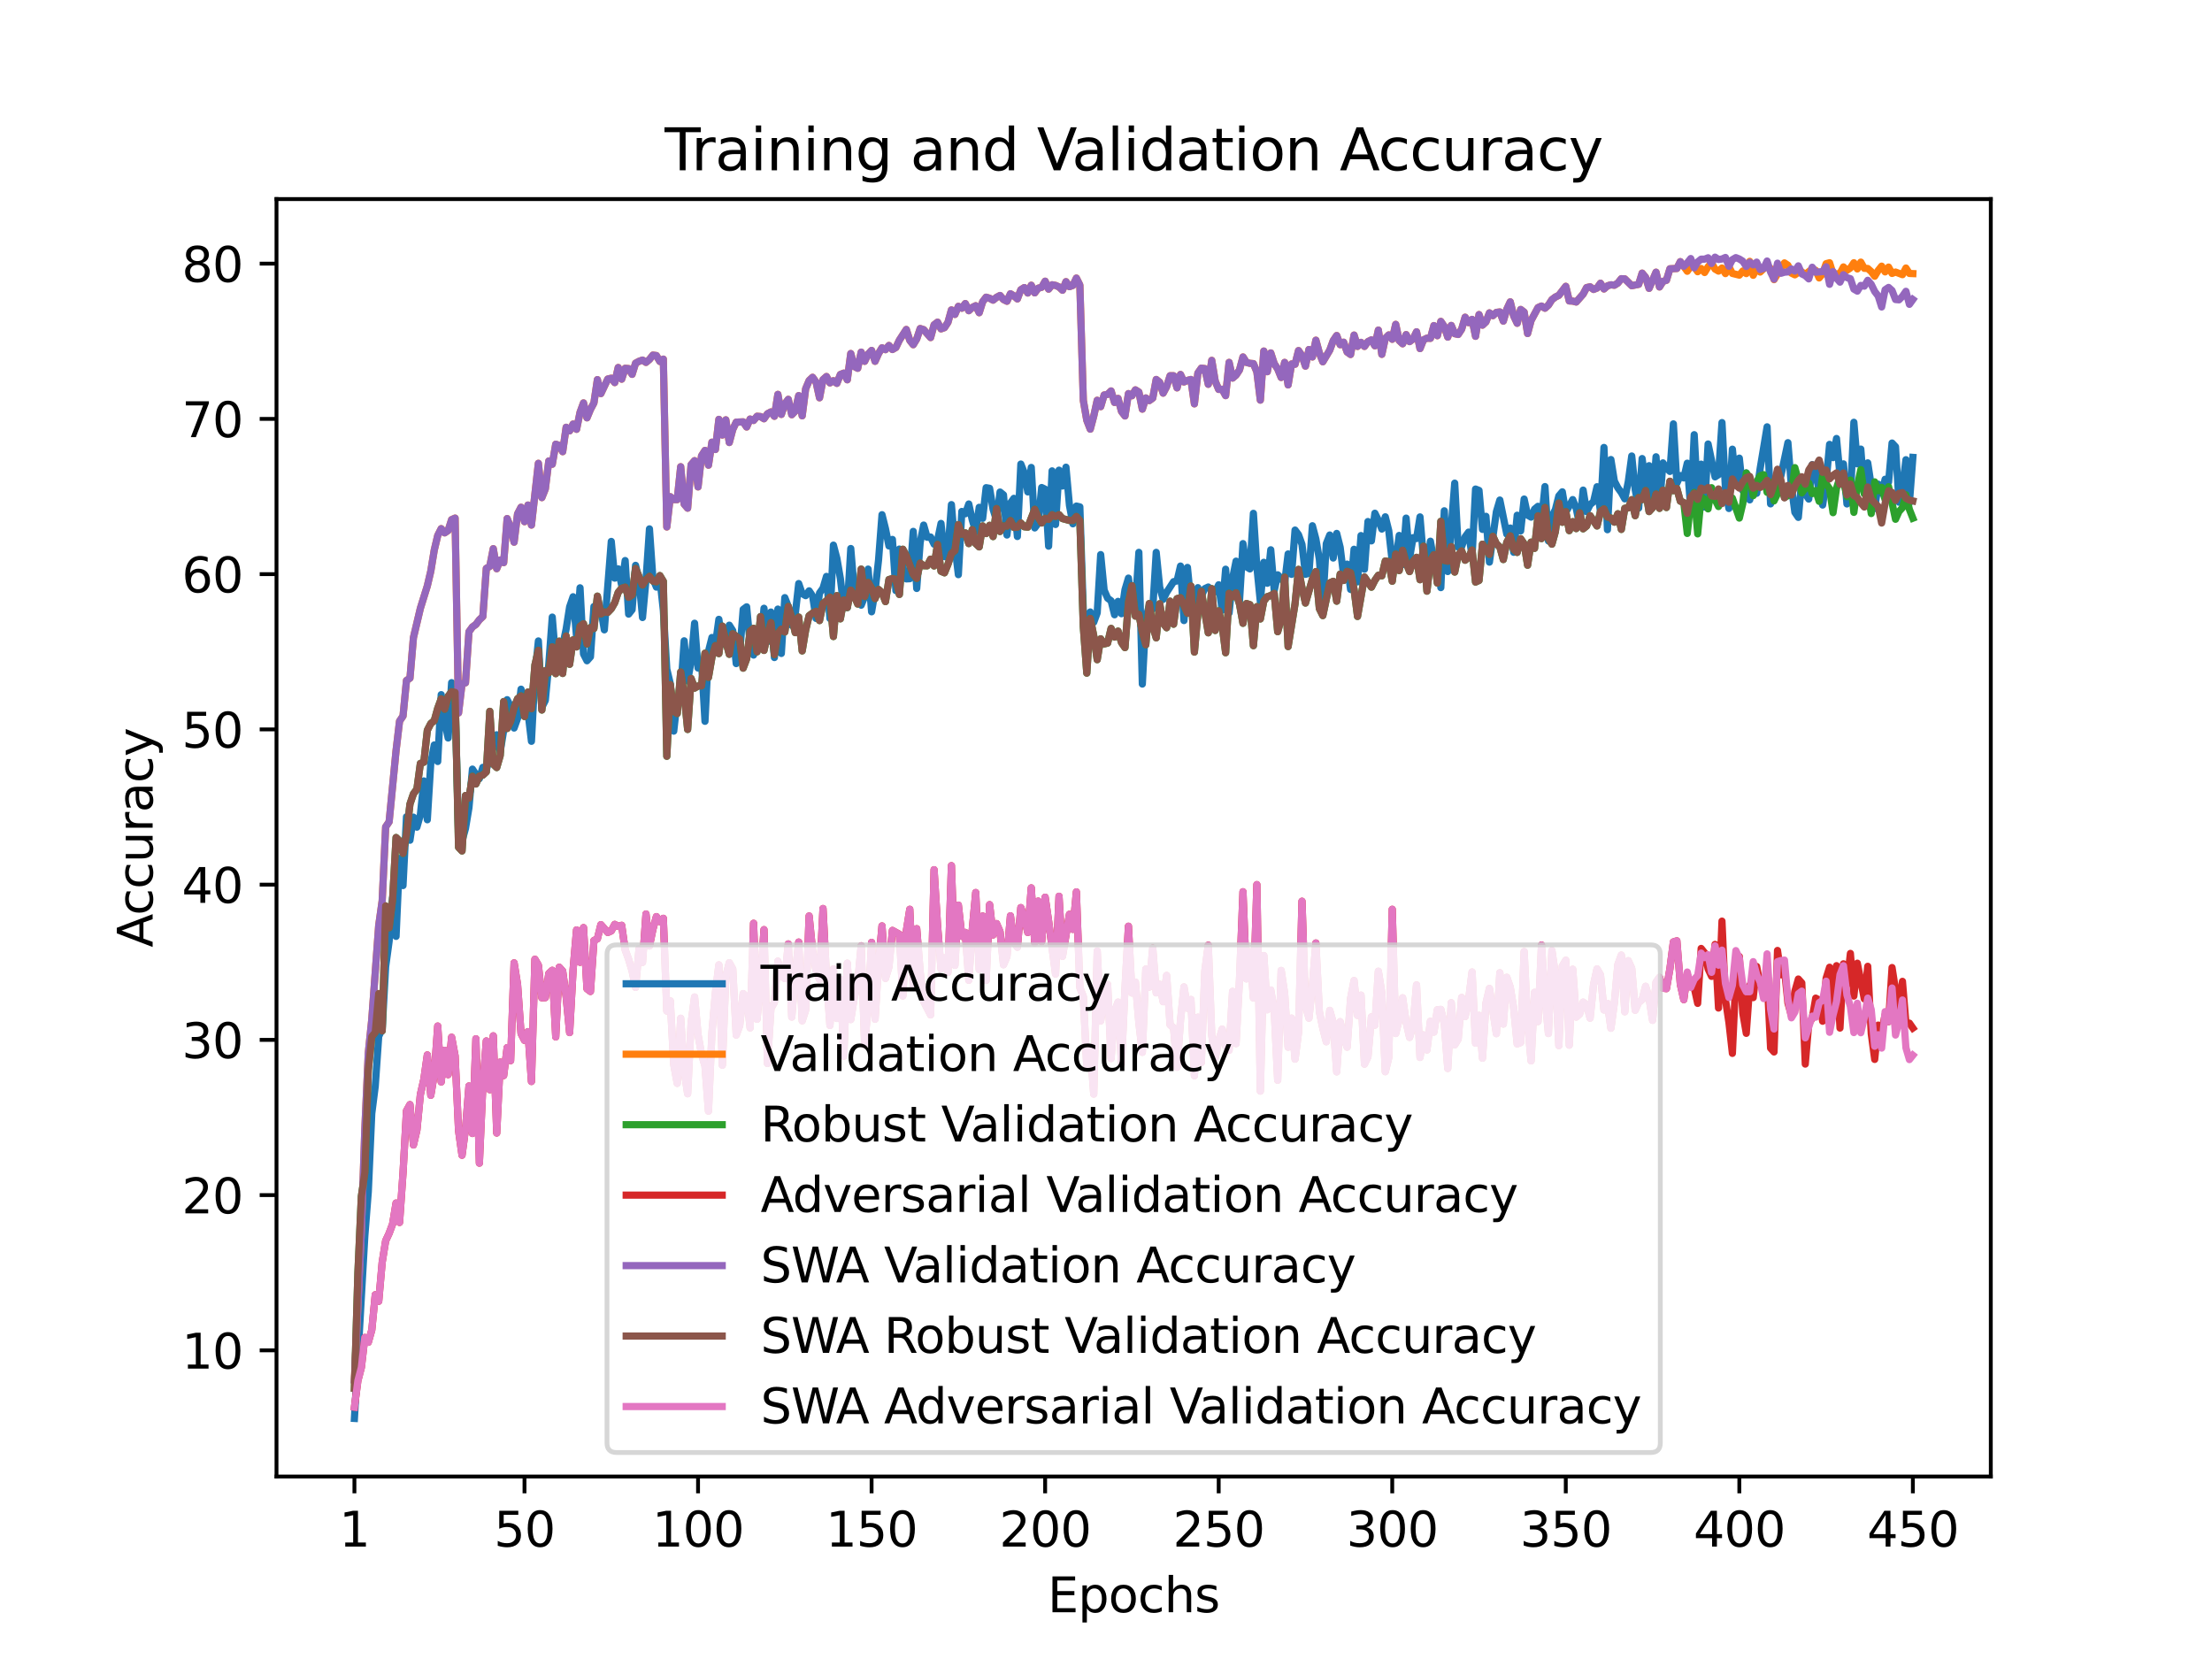 <?xml version="1.0" encoding="utf-8" standalone="no"?>
<!DOCTYPE svg PUBLIC "-//W3C//DTD SVG 1.1//EN"
  "http://www.w3.org/Graphics/SVG/1.1/DTD/svg11.dtd">
<svg xmlns:xlink="http://www.w3.org/1999/xlink" width="460.8pt" height="345.6pt" viewBox="0 0 460.8 345.6" xmlns="http://www.w3.org/2000/svg" version="1.1">
 <defs>
  <style type="text/css">*{stroke-linejoin: round; stroke-linecap: butt}</style>
 </defs>
 <g id="figure_1">
  <g id="patch_1">
   <path d="M 0 345.6 
L 460.8 345.6 
L 460.8 0 
L 0 0 
z
" style="fill: #ffffff"/>
  </g>
  <g id="axes_1">
   <g id="patch_2">
    <path d="M 57.6 307.584 
L 414.72 307.584 
L 414.72 41.472 
L 57.6 41.472 
z
" style="fill: #ffffff"/>
   </g>
   <g id="matplotlib.axis_1">
    <g id="xtick_1">
     <g id="line2d_1">
      <defs>
       <path id="mccd97f40d5" d="M 0 0 
L 0 3.5 
" style="stroke: #000000; stroke-width: 0.8"/>
      </defs>
      <g>
       <use xlink:href="#mccd97f40d5" x="73.833" y="307.584" style="stroke: #000000; stroke-width: 0.8"/>
      </g>
     </g>
     <g id="text_1">
      <!-- 1 -->
      <g transform="translate(70.651 322.182) scale(0.1 -0.1)">
       <defs>
        <path id="DejaVuSans-31" d="M 794 531 
L 1825 531 
L 1825 4091 
L 703 3866 
L 703 4441 
L 1819 4666 
L 2450 4666 
L 2450 531 
L 3481 531 
L 3481 0 
L 794 0 
L 794 531 
z
" transform="scale(0.016)"/>
       </defs>
       <use xlink:href="#DejaVuSans-31"/>
      </g>
     </g>
    </g>
    <g id="xtick_2">
     <g id="line2d_2">
      <g>
       <use xlink:href="#mccd97f40d5" x="109.263" y="307.584" style="stroke: #000000; stroke-width: 0.8"/>
      </g>
     </g>
     <g id="text_2">
      <!-- 50 -->
      <g transform="translate(102.9 322.182) scale(0.1 -0.1)">
       <defs>
        <path id="DejaVuSans-35" d="M 691 4666 
L 3169 4666 
L 3169 4134 
L 1269 4134 
L 1269 2991 
Q 1406 3038 1543 3061 
Q 1681 3084 1819 3084 
Q 2600 3084 3056 2656 
Q 3513 2228 3513 1497 
Q 3513 744 3044 326 
Q 2575 -91 1722 -91 
Q 1428 -91 1123 -41 
Q 819 9 494 109 
L 494 744 
Q 775 591 1075 516 
Q 1375 441 1709 441 
Q 2250 441 2565 725 
Q 2881 1009 2881 1497 
Q 2881 1984 2565 2268 
Q 2250 2553 1709 2553 
Q 1456 2553 1204 2497 
Q 953 2441 691 2322 
L 691 4666 
z
" transform="scale(0.016)"/>
        <path id="DejaVuSans-30" d="M 2034 4250 
Q 1547 4250 1301 3770 
Q 1056 3291 1056 2328 
Q 1056 1369 1301 889 
Q 1547 409 2034 409 
Q 2525 409 2770 889 
Q 3016 1369 3016 2328 
Q 3016 3291 2770 3770 
Q 2525 4250 2034 4250 
z
M 2034 4750 
Q 2819 4750 3233 4129 
Q 3647 3509 3647 2328 
Q 3647 1150 3233 529 
Q 2819 -91 2034 -91 
Q 1250 -91 836 529 
Q 422 1150 422 2328 
Q 422 3509 836 4129 
Q 1250 4750 2034 4750 
z
" transform="scale(0.016)"/>
       </defs>
       <use xlink:href="#DejaVuSans-35"/>
       <use xlink:href="#DejaVuSans-30" x="63.623"/>
      </g>
     </g>
    </g>
    <g id="xtick_3">
     <g id="line2d_3">
      <g>
       <use xlink:href="#mccd97f40d5" x="145.416" y="307.584" style="stroke: #000000; stroke-width: 0.8"/>
      </g>
     </g>
     <g id="text_3">
      <!-- 100 -->
      <g transform="translate(135.872 322.182) scale(0.1 -0.1)">
       <use xlink:href="#DejaVuSans-31"/>
       <use xlink:href="#DejaVuSans-30" x="63.623"/>
       <use xlink:href="#DejaVuSans-30" x="127.246"/>
      </g>
     </g>
    </g>
    <g id="xtick_4">
     <g id="line2d_4">
      <g>
       <use xlink:href="#mccd97f40d5" x="181.569" y="307.584" style="stroke: #000000; stroke-width: 0.8"/>
      </g>
     </g>
     <g id="text_4">
      <!-- 150 -->
      <g transform="translate(172.025 322.182) scale(0.1 -0.1)">
       <use xlink:href="#DejaVuSans-31"/>
       <use xlink:href="#DejaVuSans-35" x="63.623"/>
       <use xlink:href="#DejaVuSans-30" x="127.246"/>
      </g>
     </g>
    </g>
    <g id="xtick_5">
     <g id="line2d_5">
      <g>
       <use xlink:href="#mccd97f40d5" x="217.722" y="307.584" style="stroke: #000000; stroke-width: 0.8"/>
      </g>
     </g>
     <g id="text_5">
      <!-- 200 -->
      <g transform="translate(208.178 322.182) scale(0.1 -0.1)">
       <defs>
        <path id="DejaVuSans-32" d="M 1228 531 
L 3431 531 
L 3431 0 
L 469 0 
L 469 531 
Q 828 903 1448 1529 
Q 2069 2156 2228 2338 
Q 2531 2678 2651 2914 
Q 2772 3150 2772 3378 
Q 2772 3750 2511 3984 
Q 2250 4219 1831 4219 
Q 1534 4219 1204 4116 
Q 875 4013 500 3803 
L 500 4441 
Q 881 4594 1212 4672 
Q 1544 4750 1819 4750 
Q 2544 4750 2975 4387 
Q 3406 4025 3406 3419 
Q 3406 3131 3298 2873 
Q 3191 2616 2906 2266 
Q 2828 2175 2409 1742 
Q 1991 1309 1228 531 
z
" transform="scale(0.016)"/>
       </defs>
       <use xlink:href="#DejaVuSans-32"/>
       <use xlink:href="#DejaVuSans-30" x="63.623"/>
       <use xlink:href="#DejaVuSans-30" x="127.246"/>
      </g>
     </g>
    </g>
    <g id="xtick_6">
     <g id="line2d_6">
      <g>
       <use xlink:href="#mccd97f40d5" x="253.875" y="307.584" style="stroke: #000000; stroke-width: 0.8"/>
      </g>
     </g>
     <g id="text_6">
      <!-- 250 -->
      <g transform="translate(244.331 322.182) scale(0.1 -0.1)">
       <use xlink:href="#DejaVuSans-32"/>
       <use xlink:href="#DejaVuSans-35" x="63.623"/>
       <use xlink:href="#DejaVuSans-30" x="127.246"/>
      </g>
     </g>
    </g>
    <g id="xtick_7">
     <g id="line2d_7">
      <g>
       <use xlink:href="#mccd97f40d5" x="290.028" y="307.584" style="stroke: #000000; stroke-width: 0.8"/>
      </g>
     </g>
     <g id="text_7">
      <!-- 300 -->
      <g transform="translate(280.484 322.182) scale(0.1 -0.1)">
       <defs>
        <path id="DejaVuSans-33" d="M 2597 2516 
Q 3050 2419 3304 2112 
Q 3559 1806 3559 1356 
Q 3559 666 3084 287 
Q 2609 -91 1734 -91 
Q 1441 -91 1130 -33 
Q 819 25 488 141 
L 488 750 
Q 750 597 1062 519 
Q 1375 441 1716 441 
Q 2309 441 2620 675 
Q 2931 909 2931 1356 
Q 2931 1769 2642 2001 
Q 2353 2234 1838 2234 
L 1294 2234 
L 1294 2753 
L 1863 2753 
Q 2328 2753 2575 2939 
Q 2822 3125 2822 3475 
Q 2822 3834 2567 4026 
Q 2313 4219 1838 4219 
Q 1578 4219 1281 4162 
Q 984 4106 628 3988 
L 628 4550 
Q 988 4650 1302 4700 
Q 1616 4750 1894 4750 
Q 2613 4750 3031 4423 
Q 3450 4097 3450 3541 
Q 3450 3153 3228 2886 
Q 3006 2619 2597 2516 
z
" transform="scale(0.016)"/>
       </defs>
       <use xlink:href="#DejaVuSans-33"/>
       <use xlink:href="#DejaVuSans-30" x="63.623"/>
       <use xlink:href="#DejaVuSans-30" x="127.246"/>
      </g>
     </g>
    </g>
    <g id="xtick_8">
     <g id="line2d_8">
      <g>
       <use xlink:href="#mccd97f40d5" x="326.181" y="307.584" style="stroke: #000000; stroke-width: 0.8"/>
      </g>
     </g>
     <g id="text_8">
      <!-- 350 -->
      <g transform="translate(316.637 322.182) scale(0.1 -0.1)">
       <use xlink:href="#DejaVuSans-33"/>
       <use xlink:href="#DejaVuSans-35" x="63.623"/>
       <use xlink:href="#DejaVuSans-30" x="127.246"/>
      </g>
     </g>
    </g>
    <g id="xtick_9">
     <g id="line2d_9">
      <g>
       <use xlink:href="#mccd97f40d5" x="362.334" y="307.584" style="stroke: #000000; stroke-width: 0.8"/>
      </g>
     </g>
     <g id="text_9">
      <!-- 400 -->
      <g transform="translate(352.79 322.182) scale(0.1 -0.1)">
       <defs>
        <path id="DejaVuSans-34" d="M 2419 4116 
L 825 1625 
L 2419 1625 
L 2419 4116 
z
M 2253 4666 
L 3047 4666 
L 3047 1625 
L 3713 1625 
L 3713 1100 
L 3047 1100 
L 3047 0 
L 2419 0 
L 2419 1100 
L 313 1100 
L 313 1709 
L 2253 4666 
z
" transform="scale(0.016)"/>
       </defs>
       <use xlink:href="#DejaVuSans-34"/>
       <use xlink:href="#DejaVuSans-30" x="63.623"/>
       <use xlink:href="#DejaVuSans-30" x="127.246"/>
      </g>
     </g>
    </g>
    <g id="xtick_10">
     <g id="line2d_10">
      <g>
       <use xlink:href="#mccd97f40d5" x="398.487" y="307.584" style="stroke: #000000; stroke-width: 0.8"/>
      </g>
     </g>
     <g id="text_10">
      <!-- 450 -->
      <g transform="translate(388.944 322.182) scale(0.1 -0.1)">
       <use xlink:href="#DejaVuSans-34"/>
       <use xlink:href="#DejaVuSans-35" x="63.623"/>
       <use xlink:href="#DejaVuSans-30" x="127.246"/>
      </g>
     </g>
    </g>
    <g id="text_11">
     <!-- Epochs -->
     <g transform="translate(218.244 335.861) scale(0.1 -0.1)">
      <defs>
       <path id="DejaVuSans-45" d="M 628 4666 
L 3578 4666 
L 3578 4134 
L 1259 4134 
L 1259 2753 
L 3481 2753 
L 3481 2222 
L 1259 2222 
L 1259 531 
L 3634 531 
L 3634 0 
L 628 0 
L 628 4666 
z
" transform="scale(0.016)"/>
       <path id="DejaVuSans-70" d="M 1159 525 
L 1159 -1331 
L 581 -1331 
L 581 3500 
L 1159 3500 
L 1159 2969 
Q 1341 3281 1617 3432 
Q 1894 3584 2278 3584 
Q 2916 3584 3314 3078 
Q 3713 2572 3713 1747 
Q 3713 922 3314 415 
Q 2916 -91 2278 -91 
Q 1894 -91 1617 61 
Q 1341 213 1159 525 
z
M 3116 1747 
Q 3116 2381 2855 2742 
Q 2594 3103 2138 3103 
Q 1681 3103 1420 2742 
Q 1159 2381 1159 1747 
Q 1159 1113 1420 752 
Q 1681 391 2138 391 
Q 2594 391 2855 752 
Q 3116 1113 3116 1747 
z
" transform="scale(0.016)"/>
       <path id="DejaVuSans-6f" d="M 1959 3097 
Q 1497 3097 1228 2736 
Q 959 2375 959 1747 
Q 959 1119 1226 758 
Q 1494 397 1959 397 
Q 2419 397 2687 759 
Q 2956 1122 2956 1747 
Q 2956 2369 2687 2733 
Q 2419 3097 1959 3097 
z
M 1959 3584 
Q 2709 3584 3137 3096 
Q 3566 2609 3566 1747 
Q 3566 888 3137 398 
Q 2709 -91 1959 -91 
Q 1206 -91 779 398 
Q 353 888 353 1747 
Q 353 2609 779 3096 
Q 1206 3584 1959 3584 
z
" transform="scale(0.016)"/>
       <path id="DejaVuSans-63" d="M 3122 3366 
L 3122 2828 
Q 2878 2963 2633 3030 
Q 2388 3097 2138 3097 
Q 1578 3097 1268 2742 
Q 959 2388 959 1747 
Q 959 1106 1268 751 
Q 1578 397 2138 397 
Q 2388 397 2633 464 
Q 2878 531 3122 666 
L 3122 134 
Q 2881 22 2623 -34 
Q 2366 -91 2075 -91 
Q 1284 -91 818 406 
Q 353 903 353 1747 
Q 353 2603 823 3093 
Q 1294 3584 2113 3584 
Q 2378 3584 2631 3529 
Q 2884 3475 3122 3366 
z
" transform="scale(0.016)"/>
       <path id="DejaVuSans-68" d="M 3513 2113 
L 3513 0 
L 2938 0 
L 2938 2094 
Q 2938 2591 2744 2837 
Q 2550 3084 2163 3084 
Q 1697 3084 1428 2787 
Q 1159 2491 1159 1978 
L 1159 0 
L 581 0 
L 581 4863 
L 1159 4863 
L 1159 2956 
Q 1366 3272 1645 3428 
Q 1925 3584 2291 3584 
Q 2894 3584 3203 3211 
Q 3513 2838 3513 2113 
z
" transform="scale(0.016)"/>
       <path id="DejaVuSans-73" d="M 2834 3397 
L 2834 2853 
Q 2591 2978 2328 3040 
Q 2066 3103 1784 3103 
Q 1356 3103 1142 2972 
Q 928 2841 928 2578 
Q 928 2378 1081 2264 
Q 1234 2150 1697 2047 
L 1894 2003 
Q 2506 1872 2764 1633 
Q 3022 1394 3022 966 
Q 3022 478 2636 193 
Q 2250 -91 1575 -91 
Q 1294 -91 989 -36 
Q 684 19 347 128 
L 347 722 
Q 666 556 975 473 
Q 1284 391 1588 391 
Q 1994 391 2212 530 
Q 2431 669 2431 922 
Q 2431 1156 2273 1281 
Q 2116 1406 1581 1522 
L 1381 1569 
Q 847 1681 609 1914 
Q 372 2147 372 2553 
Q 372 3047 722 3315 
Q 1072 3584 1716 3584 
Q 2034 3584 2315 3537 
Q 2597 3491 2834 3397 
z
" transform="scale(0.016)"/>
      </defs>
      <use xlink:href="#DejaVuSans-45"/>
      <use xlink:href="#DejaVuSans-70" x="63.184"/>
      <use xlink:href="#DejaVuSans-6f" x="126.66"/>
      <use xlink:href="#DejaVuSans-63" x="187.842"/>
      <use xlink:href="#DejaVuSans-68" x="242.822"/>
      <use xlink:href="#DejaVuSans-73" x="306.201"/>
     </g>
    </g>
   </g>
   <g id="matplotlib.axis_2">
    <g id="ytick_1">
     <g id="line2d_11">
      <defs>
       <path id="m0a8d090f48" d="M 0 0 
L -3.5 0 
" style="stroke: #000000; stroke-width: 0.8"/>
      </defs>
      <g>
       <use xlink:href="#m0a8d090f48" x="57.6" y="281.304" style="stroke: #000000; stroke-width: 0.8"/>
      </g>
     </g>
     <g id="text_12">
      <!-- 10 -->
      <g transform="translate(37.875 285.103) scale(0.1 -0.1)">
       <use xlink:href="#DejaVuSans-31"/>
       <use xlink:href="#DejaVuSans-30" x="63.623"/>
      </g>
     </g>
    </g>
    <g id="ytick_2">
     <g id="line2d_12">
      <g>
       <use xlink:href="#m0a8d090f48" x="57.6" y="248.964" style="stroke: #000000; stroke-width: 0.8"/>
      </g>
     </g>
     <g id="text_13">
      <!-- 20 -->
      <g transform="translate(37.875 252.763) scale(0.1 -0.1)">
       <use xlink:href="#DejaVuSans-32"/>
       <use xlink:href="#DejaVuSans-30" x="63.623"/>
      </g>
     </g>
    </g>
    <g id="ytick_3">
     <g id="line2d_13">
      <g>
       <use xlink:href="#m0a8d090f48" x="57.6" y="216.625" style="stroke: #000000; stroke-width: 0.8"/>
      </g>
     </g>
     <g id="text_14">
      <!-- 30 -->
      <g transform="translate(37.875 220.424) scale(0.1 -0.1)">
       <use xlink:href="#DejaVuSans-33"/>
       <use xlink:href="#DejaVuSans-30" x="63.623"/>
      </g>
     </g>
    </g>
    <g id="ytick_4">
     <g id="line2d_14">
      <g>
       <use xlink:href="#m0a8d090f48" x="57.6" y="184.285" style="stroke: #000000; stroke-width: 0.8"/>
      </g>
     </g>
     <g id="text_15">
      <!-- 40 -->
      <g transform="translate(37.875 188.084) scale(0.1 -0.1)">
       <use xlink:href="#DejaVuSans-34"/>
       <use xlink:href="#DejaVuSans-30" x="63.623"/>
      </g>
     </g>
    </g>
    <g id="ytick_5">
     <g id="line2d_15">
      <g>
       <use xlink:href="#m0a8d090f48" x="57.6" y="151.945" style="stroke: #000000; stroke-width: 0.8"/>
      </g>
     </g>
     <g id="text_16">
      <!-- 50 -->
      <g transform="translate(37.875 155.744) scale(0.1 -0.1)">
       <use xlink:href="#DejaVuSans-35"/>
       <use xlink:href="#DejaVuSans-30" x="63.623"/>
      </g>
     </g>
    </g>
    <g id="ytick_6">
     <g id="line2d_16">
      <g>
       <use xlink:href="#m0a8d090f48" x="57.6" y="119.606" style="stroke: #000000; stroke-width: 0.8"/>
      </g>
     </g>
     <g id="text_17">
      <!-- 60 -->
      <g transform="translate(37.875 123.405) scale(0.1 -0.1)">
       <defs>
        <path id="DejaVuSans-36" d="M 2113 2584 
Q 1688 2584 1439 2293 
Q 1191 2003 1191 1497 
Q 1191 994 1439 701 
Q 1688 409 2113 409 
Q 2538 409 2786 701 
Q 3034 994 3034 1497 
Q 3034 2003 2786 2293 
Q 2538 2584 2113 2584 
z
M 3366 4563 
L 3366 3988 
Q 3128 4100 2886 4159 
Q 2644 4219 2406 4219 
Q 1781 4219 1451 3797 
Q 1122 3375 1075 2522 
Q 1259 2794 1537 2939 
Q 1816 3084 2150 3084 
Q 2853 3084 3261 2657 
Q 3669 2231 3669 1497 
Q 3669 778 3244 343 
Q 2819 -91 2113 -91 
Q 1303 -91 875 529 
Q 447 1150 447 2328 
Q 447 3434 972 4092 
Q 1497 4750 2381 4750 
Q 2619 4750 2861 4703 
Q 3103 4656 3366 4563 
z
" transform="scale(0.016)"/>
       </defs>
       <use xlink:href="#DejaVuSans-36"/>
       <use xlink:href="#DejaVuSans-30" x="63.623"/>
      </g>
     </g>
    </g>
    <g id="ytick_7">
     <g id="line2d_17">
      <g>
       <use xlink:href="#m0a8d090f48" x="57.6" y="87.266" style="stroke: #000000; stroke-width: 0.8"/>
      </g>
     </g>
     <g id="text_18">
      <!-- 70 -->
      <g transform="translate(37.875 91.065) scale(0.1 -0.1)">
       <defs>
        <path id="DejaVuSans-37" d="M 525 4666 
L 3525 4666 
L 3525 4397 
L 1831 0 
L 1172 0 
L 2766 4134 
L 525 4134 
L 525 4666 
z
" transform="scale(0.016)"/>
       </defs>
       <use xlink:href="#DejaVuSans-37"/>
       <use xlink:href="#DejaVuSans-30" x="63.623"/>
      </g>
     </g>
    </g>
    <g id="ytick_8">
     <g id="line2d_18">
      <g>
       <use xlink:href="#m0a8d090f48" x="57.6" y="54.926" style="stroke: #000000; stroke-width: 0.8"/>
      </g>
     </g>
     <g id="text_19">
      <!-- 80 -->
      <g transform="translate(37.875 58.725) scale(0.1 -0.1)">
       <defs>
        <path id="DejaVuSans-38" d="M 2034 2216 
Q 1584 2216 1326 1975 
Q 1069 1734 1069 1313 
Q 1069 891 1326 650 
Q 1584 409 2034 409 
Q 2484 409 2743 651 
Q 3003 894 3003 1313 
Q 3003 1734 2745 1975 
Q 2488 2216 2034 2216 
z
M 1403 2484 
Q 997 2584 770 2862 
Q 544 3141 544 3541 
Q 544 4100 942 4425 
Q 1341 4750 2034 4750 
Q 2731 4750 3128 4425 
Q 3525 4100 3525 3541 
Q 3525 3141 3298 2862 
Q 3072 2584 2669 2484 
Q 3125 2378 3379 2068 
Q 3634 1759 3634 1313 
Q 3634 634 3220 271 
Q 2806 -91 2034 -91 
Q 1263 -91 848 271 
Q 434 634 434 1313 
Q 434 1759 690 2068 
Q 947 2378 1403 2484 
z
M 1172 3481 
Q 1172 3119 1398 2916 
Q 1625 2713 2034 2713 
Q 2441 2713 2670 2916 
Q 2900 3119 2900 3481 
Q 2900 3844 2670 4047 
Q 2441 4250 2034 4250 
Q 1625 4250 1398 4047 
Q 1172 3844 1172 3481 
z
" transform="scale(0.016)"/>
       </defs>
       <use xlink:href="#DejaVuSans-38"/>
       <use xlink:href="#DejaVuSans-30" x="63.623"/>
      </g>
     </g>
    </g>
    <g id="text_20">
     <!-- Accuracy -->
     <g transform="translate(31.795 197.356) rotate(-90) scale(0.1 -0.1)">
      <defs>
       <path id="DejaVuSans-41" d="M 2188 4044 
L 1331 1722 
L 3047 1722 
L 2188 4044 
z
M 1831 4666 
L 2547 4666 
L 4325 0 
L 3669 0 
L 3244 1197 
L 1141 1197 
L 716 0 
L 50 0 
L 1831 4666 
z
" transform="scale(0.016)"/>
       <path id="DejaVuSans-75" d="M 544 1381 
L 544 3500 
L 1119 3500 
L 1119 1403 
Q 1119 906 1312 657 
Q 1506 409 1894 409 
Q 2359 409 2629 706 
Q 2900 1003 2900 1516 
L 2900 3500 
L 3475 3500 
L 3475 0 
L 2900 0 
L 2900 538 
Q 2691 219 2414 64 
Q 2138 -91 1772 -91 
Q 1169 -91 856 284 
Q 544 659 544 1381 
z
M 1991 3584 
L 1991 3584 
z
" transform="scale(0.016)"/>
       <path id="DejaVuSans-72" d="M 2631 2963 
Q 2534 3019 2420 3045 
Q 2306 3072 2169 3072 
Q 1681 3072 1420 2755 
Q 1159 2438 1159 1844 
L 1159 0 
L 581 0 
L 581 3500 
L 1159 3500 
L 1159 2956 
Q 1341 3275 1631 3429 
Q 1922 3584 2338 3584 
Q 2397 3584 2469 3576 
Q 2541 3569 2628 3553 
L 2631 2963 
z
" transform="scale(0.016)"/>
       <path id="DejaVuSans-61" d="M 2194 1759 
Q 1497 1759 1228 1600 
Q 959 1441 959 1056 
Q 959 750 1161 570 
Q 1363 391 1709 391 
Q 2188 391 2477 730 
Q 2766 1069 2766 1631 
L 2766 1759 
L 2194 1759 
z
M 3341 1997 
L 3341 0 
L 2766 0 
L 2766 531 
Q 2569 213 2275 61 
Q 1981 -91 1556 -91 
Q 1019 -91 701 211 
Q 384 513 384 1019 
Q 384 1609 779 1909 
Q 1175 2209 1959 2209 
L 2766 2209 
L 2766 2266 
Q 2766 2663 2505 2880 
Q 2244 3097 1772 3097 
Q 1472 3097 1187 3025 
Q 903 2953 641 2809 
L 641 3341 
Q 956 3463 1253 3523 
Q 1550 3584 1831 3584 
Q 2591 3584 2966 3190 
Q 3341 2797 3341 1997 
z
" transform="scale(0.016)"/>
       <path id="DejaVuSans-79" d="M 2059 -325 
Q 1816 -950 1584 -1140 
Q 1353 -1331 966 -1331 
L 506 -1331 
L 506 -850 
L 844 -850 
Q 1081 -850 1212 -737 
Q 1344 -625 1503 -206 
L 1606 56 
L 191 3500 
L 800 3500 
L 1894 763 
L 2988 3500 
L 3597 3500 
L 2059 -325 
z
" transform="scale(0.016)"/>
      </defs>
      <use xlink:href="#DejaVuSans-41"/>
      <use xlink:href="#DejaVuSans-63" x="66.658"/>
      <use xlink:href="#DejaVuSans-63" x="121.639"/>
      <use xlink:href="#DejaVuSans-75" x="176.619"/>
      <use xlink:href="#DejaVuSans-72" x="239.998"/>
      <use xlink:href="#DejaVuSans-61" x="281.111"/>
      <use xlink:href="#DejaVuSans-63" x="342.391"/>
      <use xlink:href="#DejaVuSans-79" x="397.371"/>
     </g>
    </g>
   </g>
   <g id="line2d_19">
    <path d="M 73.833 295.488 
L 76.002 257.482 
L 76.725 248.253 
L 77.448 231.966 
L 78.171 226.294 
L 78.894 215.881 
L 79.617 214.4 
L 80.34 201.38 
L 81.063 196.082 
L 81.786 187.034 
L 82.509 195.067 
L 83.233 178.807 
L 83.956 184.479 
L 84.679 170.146 
L 85.402 175.036 
L 86.125 170.224 
L 86.848 172.313 
L 87.571 169.751 
L 88.294 162.682 
L 89.017 170.773 
L 89.74 158.969 
L 90.463 155.186 
L 91.186 158.633 
L 91.909 144.708 
L 92.632 150.251 
L 93.355 153.737 
L 94.078 142.211 
L 94.802 145.516 
L 95.525 174.04 
L 96.248 175.197 
L 96.971 172.584 
L 97.694 168.257 
L 98.417 160.218 
L 99.14 161.317 
L 99.863 162.21 
L 100.586 159.849 
L 101.309 160.373 
L 103.478 153.071 
L 104.201 156.634 
L 104.924 152.172 
L 105.647 145.755 
L 106.37 147.152 
L 107.094 151.667 
L 107.817 149.656 
L 108.54 143.569 
L 109.263 146.544 
L 109.986 148.356 
L 110.709 154.429 
L 111.432 140.536 
L 112.155 133.518 
L 112.878 147.334 
L 113.601 145.911 
L 114.324 138.33 
L 115.047 128.551 
L 115.77 137.483 
L 116.493 136.771 
L 117.216 134.495 
L 117.939 131.028 
L 118.663 126.41 
L 119.386 124.314 
L 120.109 132.684 
L 120.832 122.451 
L 121.555 136.235 
L 122.278 137.651 
L 123.001 136.83 
L 123.724 126.345 
L 124.447 127.089 
L 125.17 126.998 
L 125.893 131.209 
L 127.339 112.788 
L 128.062 120.44 
L 128.785 118.5 
L 129.508 121.96 
L 130.232 116.773 
L 130.955 127.93 
L 131.678 127.011 
L 132.401 117.769 
L 133.124 120.815 
L 133.847 128.641 
L 134.57 120.834 
L 135.293 110.175 
L 136.016 120.53 
L 136.739 122.309 
L 137.462 120.556 
L 138.185 127.173 
L 138.908 139.385 
L 139.631 142.405 
L 140.354 152.307 
L 141.077 145.872 
L 141.8 144.016 
L 142.524 133.492 
L 143.247 141.868 
L 143.97 137.787 
L 144.693 129.831 
L 145.416 139.165 
L 146.139 137.949 
L 146.862 150.264 
L 147.585 135.685 
L 148.308 132.8 
L 149.031 134.268 
L 149.754 129.016 
L 150.477 134.217 
L 151.2 132.664 
L 151.923 130.232 
L 152.646 131.377 
L 153.369 138.24 
L 154.093 135.995 
L 154.816 126.947 
L 155.539 126.41 
L 156.262 134.087 
L 156.985 136.461 
L 157.708 131.901 
L 158.431 134.449 
L 159.154 126.714 
L 159.877 133.68 
L 160.6 127.496 
L 161.323 136.978 
L 162.046 126.882 
L 162.769 136.125 
L 163.492 124.495 
L 164.215 126.339 
L 164.938 130.265 
L 165.662 128.001 
L 166.385 121.565 
L 167.108 123.674 
L 167.831 124.088 
L 168.554 123.079 
L 169.277 124.153 
L 170 128.829 
L 170.723 123.538 
L 171.446 122.536 
L 172.169 120.078 
L 172.892 128.848 
L 173.615 113.558 
L 174.338 116.307 
L 175.061 120.498 
L 175.784 126.559 
L 176.507 126.546 
L 177.231 114.263 
L 177.954 122.904 
L 179.4 126.073 
L 180.123 124.301 
L 180.846 118.551 
L 181.569 127.451 
L 182.292 123.169 
L 183.015 116.669 
L 183.738 107.219 
L 184.461 110.13 
L 185.184 113.733 
L 185.907 112.374 
L 186.63 123.04 
L 187.353 114.379 
L 188.076 118.027 
L 188.799 120.595 
L 189.523 120.556 
L 190.246 110.693 
L 190.969 122.587 
L 191.692 112.989 
L 192.415 109.38 
L 193.138 111.922 
L 193.861 111.87 
L 194.584 113.364 
L 195.307 112.523 
L 196.03 109.037 
L 196.753 115.971 
L 197.476 114.742 
L 198.199 105.117 
L 198.922 113.752 
L 199.645 119.716 
L 200.368 106.54 
L 201.092 107.032 
L 201.815 104.988 
L 202.538 108.325 
L 203.261 110.738 
L 203.984 105.68 
L 204.707 107.983 
L 205.43 101.592 
L 206.153 101.722 
L 206.876 106.094 
L 207.599 108.423 
L 208.322 102.498 
L 209.045 103.086 
L 209.768 111.456 
L 210.491 104.807 
L 211.214 103.811 
L 211.937 111.766 
L 212.661 96.67 
L 213.384 98.514 
L 214.107 102.472 
L 214.83 97.375 
L 215.553 109.981 
L 216.276 109.005 
L 216.999 101.56 
L 217.722 101.909 
L 218.445 113.778 
L 219.168 98.093 
L 219.891 109.263 
L 220.614 97.944 
L 221.337 101.25 
L 222.06 97.324 
L 222.783 105.273 
L 223.506 109.121 
L 224.229 105.421 
L 224.953 105.59 
L 225.676 127.399 
L 226.399 130.633 
L 227.122 127.484 
L 227.845 129.631 
L 228.568 127.678 
L 229.291 115.531 
L 230.014 122.93 
L 230.737 124.612 
L 231.46 125.155 
L 232.183 128.072 
L 232.906 125.278 
L 233.629 127.852 
L 234.352 122.852 
L 235.075 120.427 
L 235.798 125.808 
L 236.522 126.028 
L 237.245 115.065 
L 237.968 142.502 
L 238.691 128.809 
L 239.414 126.099 
L 240.137 126.882 
L 240.86 115.065 
L 241.583 122.296 
L 242.306 124.864 
L 243.029 123.409 
L 244.475 121.171 
L 245.198 121.022 
L 245.921 117.917 
L 246.644 129.275 
L 247.367 118.202 
L 248.091 125.588 
L 248.814 126.203 
L 249.537 122.419 
L 250.26 124.153 
L 250.983 122.62 
L 251.706 122.283 
L 252.429 122.982 
L 253.152 123.292 
L 253.875 121.818 
L 254.598 127.128 
L 255.321 118.577 
L 256.044 127.697 
L 256.767 120.466 
L 257.49 116.896 
L 258.213 125.194 
L 258.936 113.241 
L 259.659 118.086 
L 260.383 118.519 
L 261.106 106.935 
L 261.829 118.131 
L 262.552 125.362 
L 263.275 117.135 
L 263.998 121.507 
L 264.721 114.528 
L 265.444 123.027 
L 266.167 119.741 
L 266.89 120.466 
L 267.613 121.43 
L 268.336 115.395 
L 269.059 119.651 
L 269.782 110.421 
L 270.505 111.391 
L 271.228 113.416 
L 271.952 119.644 
L 272.675 119.431 
L 273.398 109.522 
L 274.121 112.284 
L 274.844 116.494 
L 275.567 125.808 
L 276.29 113.254 
L 277.013 111.45 
L 277.736 116.249 
L 278.459 111.12 
L 279.182 114.017 
L 279.905 119.877 
L 280.628 117.516 
L 281.351 122.788 
L 282.074 114.418 
L 282.797 121.216 
L 283.521 111.566 
L 284.244 118.584 
L 284.967 108.642 
L 285.69 112.678 
L 286.413 106.915 
L 287.136 108.377 
L 287.859 110.214 
L 288.582 107.659 
L 289.305 110.55 
L 290.028 117.018 
L 290.751 116.928 
L 291.474 111.54 
L 292.197 117.62 
L 292.92 107.931 
L 293.643 116.268 
L 294.366 112.006 
L 295.089 112.193 
L 295.813 107.679 
L 296.536 116.378 
L 297.259 118.241 
L 297.982 112.743 
L 298.705 116.928 
L 299.428 115.531 
L 300.151 122.413 
L 300.874 106.405 
L 301.597 119.062 
L 303.043 100.648 
L 303.766 113.991 
L 304.489 113.869 
L 305.212 111.831 
L 305.935 110.848 
L 306.658 115.958 
L 307.382 101.877 
L 308.105 102.162 
L 308.828 110.285 
L 309.551 107.556 
L 310.274 117.102 
L 311.72 106.611 
L 312.443 104.167 
L 313.889 111.262 
L 314.612 109.994 
L 315.335 115.059 
L 316.058 107.329 
L 316.781 110.602 
L 317.504 103.96 
L 318.227 107.31 
L 318.951 107.73 
L 319.674 106.068 
L 320.397 105.473 
L 321.12 108.481 
L 321.843 101.36 
L 322.566 112.685 
L 323.289 107.53 
L 324.012 106.152 
L 324.735 103.3 
L 325.458 102.453 
L 326.181 106.728 
L 327.627 104.07 
L 328.35 105.913 
L 329.073 109.367 
L 329.796 102.097 
L 330.52 106.592 
L 331.243 105.13 
L 331.966 104.503 
L 332.689 101.392 
L 333.412 106.624 
L 334.135 93.21 
L 334.858 110.35 
L 335.581 95.726 
L 336.304 100.221 
L 337.027 101.618 
L 337.75 102.614 
L 338.473 103.921 
L 339.196 100.344 
L 339.919 94.989 
L 340.642 102 
L 341.365 105.848 
L 342.088 95.525 
L 342.812 101.237 
L 343.535 97.007 
L 344.258 105.37 
L 344.981 95.157 
L 345.704 105.357 
L 346.427 96.425 
L 347.15 97.498 
L 347.873 98.21 
L 348.596 88.301 
L 349.319 100.667 
L 350.042 99.07 
L 350.765 99.561 
L 351.488 96.489 
L 352.211 106.107 
L 352.934 90.552 
L 353.657 103.824 
L 354.381 96.69 
L 355.104 105.635 
L 355.827 92.492 
L 357.273 99.342 
L 357.996 98.876 
L 358.719 88.029 
L 359.442 101.845 
L 360.165 105.926 
L 360.888 93.572 
L 361.611 100.926 
L 362.334 95.441 
L 363.057 102.233 
L 363.78 98.527 
L 364.503 104.134 
L 365.226 101.165 
L 365.95 102.763 
L 366.673 97.589 
L 368.119 88.915 
L 368.842 104.969 
L 369.565 100.862 
L 370.288 101.314 
L 371.011 99.044 
L 372.457 92.214 
L 373.18 101.385 
L 373.903 106.721 
L 374.626 107.782 
L 375.349 100.008 
L 376.072 102.86 
L 376.795 103.966 
L 377.518 96.793 
L 378.242 97.977 
L 378.965 102.66 
L 379.688 105.208 
L 380.411 100.396 
L 381.134 92.57 
L 381.857 95.331 
L 382.58 91.347 
L 383.303 99.044 
L 384.026 96.631 
L 384.749 104.982 
L 385.472 103.707 
L 386.195 87.971 
L 386.918 96.638 
L 387.641 93.553 
L 388.364 102.737 
L 389.087 96.425 
L 390.534 105.932 
L 391.257 100.855 
L 391.98 102.724 
L 392.703 99.833 
L 393.426 100.422 
L 394.149 92.291 
L 394.872 93.068 
L 395.595 104.619 
L 396.318 101.592 
L 397.041 95.765 
L 397.764 104.768 
L 398.487 95.28 
L 398.487 95.28 
" clip-path="url(#p2150e6ae31)" style="fill: none; stroke: #1f77b4; stroke-width: 1.5; stroke-linecap: square"/>
   </g>
   <g id="line2d_20">
    <path d="M 73.833 287.448 
L 75.279 256.467 
L 76.002 235.22 
L 76.725 219.373 
L 77.448 212.388 
L 78.894 192.79 
L 79.617 187.648 
L 80.34 172.255 
L 81.063 171.187 
L 82.509 156.343 
L 83.233 150.231 
L 83.956 149.164 
L 84.679 141.758 
L 85.402 141.273 
L 86.125 132.832 
L 87.571 126.72 
L 89.017 122.063 
L 89.74 118.991 
L 90.463 114.593 
L 91.186 111.553 
L 91.909 110.13 
L 92.632 111.003 
L 93.355 110.518 
L 94.078 108.254 
L 94.802 107.931 
L 95.525 148.517 
L 96.248 142.437 
L 96.971 142.243 
L 97.694 131.604 
L 98.417 130.601 
L 99.14 130.084 
L 99.863 129.113 
L 100.586 128.434 
L 101.309 118.409 
L 102.032 117.989 
L 102.755 114.302 
L 103.478 118.474 
L 104.201 116.663 
L 104.924 117.212 
L 105.647 108.028 
L 106.37 109.871 
L 107.094 112.944 
L 107.817 107.058 
L 108.54 105.667 
L 109.263 108.675 
L 109.986 105.214 
L 110.709 109.386 
L 112.155 96.515 
L 112.878 103.662 
L 113.601 101.851 
L 114.324 96.03 
L 115.047 96.709 
L 115.77 92.537 
L 116.493 92.796 
L 117.216 94.09 
L 117.939 89.012 
L 118.663 89.756 
L 119.386 88.333 
L 120.109 89.433 
L 120.832 85.908 
L 121.555 83.935 
L 122.278 87.04 
L 123.001 85.293 
L 123.724 83.935 
L 124.447 79.084 
L 125.17 81.995 
L 126.616 78.955 
L 127.339 78.793 
L 128.062 79.698 
L 128.785 76.561 
L 129.508 78.987 
L 130.232 76.723 
L 130.955 76.788 
L 131.678 77.984 
L 132.401 75.656 
L 133.124 75.268 
L 133.847 75.009 
L 134.57 75.494 
L 135.293 74.88 
L 136.016 73.974 
L 136.739 74.071 
L 137.462 75.3 
L 138.185 74.815 
L 138.908 109.774 
L 139.631 103.468 
L 140.354 104.083 
L 141.077 104.083 
L 141.8 97.227 
L 142.524 105.02 
L 143.247 105.861 
L 143.97 96.806 
L 144.693 95.965 
L 145.416 101.431 
L 146.139 94.963 
L 146.862 93.831 
L 147.585 96.903 
L 148.308 92.117 
L 149.031 93.637 
L 149.754 87.363 
L 150.477 90.629 
L 151.2 87.46 
L 151.923 92.182 
L 152.646 89.465 
L 153.369 87.945 
L 154.816 87.88 
L 155.539 88.948 
L 156.262 87.298 
L 156.985 87.589 
L 157.708 86.716 
L 158.431 86.781 
L 159.154 87.234 
L 159.877 86.199 
L 160.6 85.811 
L 161.323 86.716 
L 162.046 82.156 
L 162.769 86.328 
L 163.492 84.161 
L 164.215 83.191 
L 164.938 86.393 
L 165.662 85.649 
L 166.385 82.415 
L 167.108 86.619 
L 167.831 80.992 
L 168.554 79.278 
L 169.277 78.599 
L 170 79.601 
L 170.723 82.868 
L 171.446 79.084 
L 172.169 78.437 
L 172.892 79.763 
L 173.615 79.31 
L 174.338 79.86 
L 175.061 78.017 
L 175.784 77.726 
L 176.507 79.116 
L 177.231 73.651 
L 177.954 76.335 
L 178.677 76.723 
L 179.4 73.36 
L 180.123 75.268 
L 180.846 73.78 
L 181.569 73.004 
L 182.292 75.268 
L 183.015 73.651 
L 183.738 72.454 
L 184.461 72.842 
L 185.184 71.969 
L 185.907 72.81 
L 186.63 72.39 
L 187.353 70.87 
L 188.799 68.638 
L 189.523 70.902 
L 190.246 71.808 
L 190.969 70.611 
L 191.692 68.444 
L 192.415 68.671 
L 193.861 70.32 
L 194.584 67.668 
L 195.307 67.118 
L 196.03 68.509 
L 196.753 68.25 
L 197.476 67.151 
L 198.199 64.563 
L 198.922 65.501 
L 199.645 63.82 
L 200.368 64.208 
L 201.092 63.238 
L 201.815 64.725 
L 202.538 64.046 
L 203.261 63.69 
L 203.984 65.146 
L 204.707 62.849 
L 205.43 61.912 
L 206.153 62.138 
L 206.876 62.526 
L 207.599 61.944 
L 208.322 61.556 
L 209.045 62.397 
L 209.768 62.752 
L 210.491 61.2 
L 211.214 61.621 
L 211.937 62.267 
L 212.661 60.359 
L 213.384 59.907 
L 214.107 61.038 
L 214.83 59.421 
L 215.553 61.006 
L 216.276 60.036 
L 216.999 59.842 
L 217.722 58.581 
L 218.445 60.23 
L 219.168 59.324 
L 219.891 59.454 
L 220.614 59.777 
L 221.337 60.456 
L 222.06 58.678 
L 222.783 59.713 
L 223.506 59.454 
L 224.229 57.934 
L 224.953 59.389 
L 225.676 83.417 
L 226.399 87.557 
L 227.122 89.4 
L 227.845 86.684 
L 228.568 83.385 
L 229.291 84.711 
L 230.014 82.286 
L 230.737 82.156 
L 231.46 81.445 
L 232.183 83.838 
L 232.906 82.997 
L 233.629 85.714 
L 234.352 86.651 
L 235.075 81.995 
L 235.798 82.447 
L 236.522 81.218 
L 237.245 81.671 
L 237.968 85.229 
L 238.691 82.9 
L 239.414 83.45 
L 240.137 82.932 
L 240.86 79.052 
L 241.583 79.634 
L 242.306 81.898 
L 243.029 80.539 
L 243.752 78.275 
L 244.475 78.275 
L 245.198 80.798 
L 245.921 78.017 
L 246.644 79.569 
L 247.367 79.246 
L 248.091 79.052 
L 248.814 84.129 
L 249.537 77.726 
L 250.26 76.691 
L 250.983 76.788 
L 251.706 80.054 
L 252.429 75.074 
L 253.152 79.407 
L 253.875 81.121 
L 254.598 81.089 
L 255.321 82.415 
L 256.044 75.494 
L 256.767 78.761 
L 257.49 78.146 
L 258.213 77.047 
L 258.936 74.362 
L 259.659 75.494 
L 260.383 75.688 
L 261.106 75.753 
L 261.829 77.467 
L 262.552 83.353 
L 263.275 73.133 
L 263.998 77.435 
L 264.721 73.522 
L 265.444 75.753 
L 266.167 76.853 
L 266.89 78.631 
L 267.613 75.494 
L 268.336 80.184 
L 269.059 75.818 
L 269.782 75.882 
L 270.505 73.036 
L 271.228 74.104 
L 271.952 76.27 
L 272.675 72.81 
L 273.398 74.362 
L 274.121 70.87 
L 274.844 73.522 
L 275.567 75.365 
L 277.013 72.939 
L 277.736 70.967 
L 278.459 69.9 
L 279.182 71.808 
L 279.905 71.29 
L 280.628 73.328 
L 281.351 73.845 
L 282.074 69.803 
L 282.797 72.163 
L 283.521 71.322 
L 284.244 72.163 
L 284.967 71.161 
L 285.69 70.805 
L 286.413 72.034 
L 287.136 68.768 
L 287.859 73.813 
L 288.582 70.482 
L 289.305 69.77 
L 290.028 70.676 
L 290.751 67.571 
L 291.474 70.934 
L 292.197 71.614 
L 292.92 69.705 
L 293.643 71.161 
L 294.366 70.611 
L 295.089 69.123 
L 295.813 72.616 
L 296.536 70.805 
L 297.259 70.449 
L 297.982 70.482 
L 298.705 67.83 
L 299.428 69.932 
L 300.151 66.957 
L 300.874 68.024 
L 301.597 70.223 
L 302.32 67.797 
L 303.043 69.511 
L 303.766 69.673 
L 304.489 68.574 
L 305.212 66.083 
L 305.935 67.215 
L 306.658 66.536 
L 307.382 70.061 
L 308.105 65.534 
L 308.828 67.733 
L 309.551 67.054 
L 310.274 65.178 
L 310.997 65.76 
L 311.72 65.081 
L 312.443 64.984 
L 313.166 66.892 
L 313.889 64.434 
L 314.612 62.882 
L 315.335 65.825 
L 316.058 67.345 
L 316.781 64.466 
L 317.504 65.016 
L 318.227 69.479 
L 318.951 66.763 
L 320.397 64.078 
L 321.12 63.755 
L 321.843 64.208 
L 322.566 63.561 
L 323.289 62.429 
L 324.012 61.879 
L 324.735 61.524 
L 326.181 59.648 
L 326.904 62.688 
L 327.627 62.72 
L 328.35 62.914 
L 329.796 61.265 
L 330.52 59.907 
L 331.243 59.745 
L 331.966 60.295 
L 332.689 60.004 
L 333.412 59.001 
L 334.135 60.198 
L 334.858 59.551 
L 335.581 59.324 
L 336.304 59.421 
L 337.027 58.969 
L 337.75 58.063 
L 338.473 58.096 
L 339.919 59.518 
L 341.365 59.227 
L 342.088 56.899 
L 342.812 57.772 
L 343.535 60.068 
L 344.981 56.705 
L 345.704 59.777 
L 346.427 58.613 
L 347.15 58.387 
L 347.873 55.993 
L 349.319 55.929 
L 350.042 54.506 
L 351.488 56.511 
L 352.211 55.508 
L 352.934 55.541 
L 353.657 56.608 
L 354.381 55.929 
L 355.104 56.77 
L 355.827 55.573 
L 356.55 54.732 
L 357.273 56.058 
L 357.996 56.479 
L 358.719 55.832 
L 359.442 56.996 
L 360.165 55.573 
L 360.888 56.964 
L 362.334 57.319 
L 363.057 56.446 
L 363.78 56.996 
L 364.503 54.441 
L 365.226 57.352 
L 365.95 55.832 
L 366.673 56.673 
L 367.396 55.993 
L 368.119 55.476 
L 368.842 55.929 
L 369.565 58.257 
L 371.734 54.765 
L 372.457 55.25 
L 373.18 56.899 
L 373.903 57.255 
L 374.626 56.737 
L 375.349 56.64 
L 376.072 57.158 
L 377.518 56.026 
L 378.242 56.317 
L 378.965 57.902 
L 379.688 57.028 
L 380.411 54.926 
L 381.134 54.732 
L 381.857 57.028 
L 382.58 57.061 
L 383.303 56.964 
L 384.026 55.605 
L 384.749 56.317 
L 385.472 55.832 
L 386.195 54.732 
L 386.918 56.026 
L 387.641 54.603 
L 388.364 55.896 
L 389.087 55.929 
L 389.811 56.576 
L 390.534 57.546 
L 391.257 56.349 
L 391.98 55.444 
L 392.703 56.64 
L 393.426 55.638 
L 394.149 56.964 
L 394.872 56.673 
L 396.318 57.222 
L 397.041 55.832 
L 397.764 56.964 
L 398.487 56.996 
L 398.487 56.996 
" clip-path="url(#p2150e6ae31)" style="fill: none; stroke: #ff7f0e; stroke-width: 1.5; stroke-linecap: square"/>
   </g>
   <g id="line2d_21">
    <path d="M 73.833 289.188 
L 74.556 265.212 
L 75.279 249.232 
L 76.002 244.269 
L 76.725 222.881 
L 77.448 215.944 
L 78.171 215.074 
L 78.894 206.978 
L 79.617 214.751 
L 80.34 188.712 
L 81.063 193.262 
L 81.786 187.43 
L 82.509 174.471 
L 83.233 175.174 
L 83.956 177.783 
L 84.679 173.825 
L 85.402 167.502 
L 86.125 165.372 
L 86.848 164.39 
L 87.571 159.038 
L 88.294 158.781 
L 89.017 152.135 
L 89.74 150.73 
L 90.463 150.128 
L 91.186 147.54 
L 91.909 145.578 
L 92.632 147.741 
L 93.355 145.054 
L 94.078 144.094 
L 94.802 144.239 
L 95.525 176.501 
L 96.248 177.271 
L 96.971 165.717 
L 97.694 166.264 
L 98.417 161.725 
L 99.14 163.32 
L 99.863 161.681 
L 100.586 161.469 
L 101.309 160.8 
L 102.032 148.187 
L 102.755 159.194 
L 103.478 159.896 
L 104.201 157.387 
L 104.924 146.146 
L 105.647 151.756 
L 106.37 150.272 
L 107.094 147.395 
L 107.817 145.567 
L 108.54 144.975 
L 109.263 149.258 
L 109.986 144.161 
L 110.709 147.641 
L 111.432 138.53 
L 112.155 135.474 
L 112.878 147.908 
L 113.601 139.701 
L 114.324 140.158 
L 115.047 134.749 
L 115.77 140.336 
L 116.493 133.567 
L 117.216 140.292 
L 117.939 132.486 
L 118.663 138.385 
L 119.386 133.289 
L 120.109 134.761 
L 120.832 130.478 
L 121.555 129.932 
L 122.278 134.147 
L 123.001 130.724 
L 123.724 130.924 
L 124.447 124.189 
L 125.17 127.902 
L 125.893 127.479 
L 126.616 127.568 
L 127.339 126.81 
L 128.062 125.549 
L 128.785 123.397 
L 129.508 122.55 
L 130.232 122.315 
L 130.955 124.434 
L 131.678 123.921 
L 132.401 118.423 
L 133.847 121.869 
L 134.57 120.799 
L 135.293 120.063 
L 136.016 121.055 
L 136.739 121.211 
L 137.462 119.907 
L 138.185 121.111 
L 138.908 157.543 
L 139.631 142.622 
L 140.354 148.198 
L 141.077 148.644 
L 141.8 139.991 
L 142.524 144.708 
L 143.247 151.956 
L 143.97 141.34 
L 144.693 143.347 
L 145.416 142.901 
L 146.139 142.879 
L 146.862 136.076 
L 147.585 141.117 
L 148.308 136.935 
L 149.031 134.493 
L 149.754 136.155 
L 150.477 130.434 
L 151.2 133.634 
L 151.923 136.3 
L 152.646 132.017 
L 154.093 133.121 
L 154.816 139.188 
L 155.539 137.259 
L 156.262 131.493 
L 156.985 130.891 
L 157.708 135.787 
L 158.431 128.449 
L 159.154 135.497 
L 159.877 132.251 
L 160.6 129.709 
L 161.323 136.378 
L 162.046 132.006 
L 162.769 131.058 
L 163.492 131.649 
L 164.215 126.341 
L 164.938 128.661 
L 165.662 131.794 
L 166.385 128.549 
L 167.108 135.597 
L 167.831 131.27 
L 168.554 128.259 
L 169.277 127.724 
L 170 127.345 
L 170.723 129.274 
L 171.446 125.717 
L 172.169 125.148 
L 172.892 124.39 
L 173.615 132.597 
L 174.338 124.077 
L 175.061 128.917 
L 175.784 124.981 
L 176.507 126.564 
L 177.231 122.94 
L 177.954 124.155 
L 178.677 125.828 
L 179.4 118.557 
L 180.123 124.267 
L 180.846 121.345 
L 181.569 122.516 
L 182.292 124.702 
L 183.015 122.795 
L 183.738 123.442 
L 184.461 125.326 
L 185.184 120.732 
L 185.907 120.52 
L 186.63 120.676 
L 187.353 123.832 
L 188.076 114.42 
L 188.799 115.792 
L 190.246 119.661 
L 190.969 120.487 
L 191.692 117.308 
L 192.415 117.844 
L 193.138 117.866 
L 193.861 116.483 
L 194.584 117.899 
L 195.307 113.416 
L 196.03 119.003 
L 196.753 119.327 
L 197.476 117.554 
L 198.199 115.301 
L 198.922 114.71 
L 199.645 109.29 
L 200.368 111.298 
L 201.092 111.008 
L 201.815 113.238 
L 202.538 110.339 
L 203.261 113.238 
L 203.984 113.929 
L 204.707 109.558 
L 205.43 111.153 
L 206.153 109.435 
L 206.876 111.777 
L 207.599 105.945 
L 208.322 110.718 
L 209.045 109.569 
L 209.768 109.614 
L 210.491 108.454 
L 211.214 109.87 
L 211.937 109.814 
L 212.661 108.956 
L 213.384 109.736 
L 214.107 109.814 
L 215.553 106.101 
L 216.276 107.763 
L 216.999 108.945 
L 217.722 107.974 
L 218.445 108.186 
L 219.168 107.227 
L 219.891 107.595 
L 220.614 107.216 
L 221.337 108.03 
L 222.783 108.421 
L 223.506 108.421 
L 224.229 107.595 
L 224.953 108.443 
L 225.676 130.556 
L 226.399 140.225 
L 227.122 128.839 
L 227.845 132.43 
L 228.568 137.426 
L 229.291 133.077 
L 230.014 134.147 
L 230.737 133.969 
L 231.46 130.913 
L 232.183 132.709 
L 232.906 131.471 
L 233.629 133.868 
L 234.352 134.906 
L 235.075 125.494 
L 235.798 122.014 
L 236.522 128.348 
L 237.245 127.98 
L 237.968 131.66 
L 238.691 134.315 
L 239.414 125.728 
L 240.137 130.467 
L 240.86 132.876 
L 241.583 125.772 
L 242.306 129.832 
L 243.029 130.768 
L 243.752 125.237 
L 244.475 130.032 
L 245.198 124.713 
L 245.921 124.512 
L 247.367 127.757 
L 248.091 122.081 
L 248.814 135.842 
L 249.537 127.802 
L 250.26 123.185 
L 251.706 131.828 
L 252.429 122.628 
L 253.152 131.337 
L 253.875 127.256 
L 254.598 130.289 
L 255.321 135.976 
L 256.044 123.598 
L 256.767 124.323 
L 257.49 123.486 
L 258.213 125.873 
L 258.936 129.843 
L 259.659 125.728 
L 260.383 125.962 
L 261.106 134.504 
L 261.829 126.375 
L 262.552 128.939 
L 263.275 125.204 
L 263.998 124.3 
L 264.721 124.066 
L 265.444 123.62 
L 266.167 131.594 
L 266.89 128.962 
L 267.613 120.23 
L 268.336 134.694 
L 269.782 125.772 
L 270.505 118.613 
L 271.228 122.449 
L 271.952 125.627 
L 273.398 120.643 
L 274.121 119.07 
L 274.844 126.776 
L 275.567 128.237 
L 277.013 121.434 
L 277.736 121.1 
L 278.459 125.237 
L 279.182 119.606 
L 279.905 120.921 
L 280.628 119.026 
L 281.351 119.316 
L 282.074 122.773 
L 282.797 128.415 
L 284.244 120.197 
L 285.69 122.315 
L 286.413 120.888 
L 287.136 119.84 
L 287.859 119.951 
L 288.582 116.873 
L 289.305 117.007 
L 290.028 121.078 
L 290.751 115.424 
L 291.474 118.858 
L 292.197 114.632 
L 292.92 117.275 
L 293.643 119.07 
L 294.366 116.929 
L 295.089 116.104 
L 295.813 120.765 
L 296.536 113.784 
L 297.259 123.152 
L 297.982 116.773 
L 298.705 115.558 
L 299.428 121.457 
L 300.151 108.61 
L 300.874 116.751 
L 301.597 116.907 
L 302.32 113.874 
L 303.043 119.171 
L 303.766 115.636 
L 304.489 114.766 
L 305.212 116.706 
L 305.935 116.115 
L 306.658 114.576 
L 307.382 121.256 
L 308.105 120.921 
L 308.828 113.361 
L 310.274 115.491 
L 310.997 111.733 
L 311.72 113.283 
L 312.443 113.952 
L 313.166 116.561 
L 313.889 112.982 
L 314.612 111.632 
L 315.335 114.442 
L 316.058 115.078 
L 316.781 112.223 
L 317.504 113.294 
L 318.227 117.743 
L 318.951 112.937 
L 319.674 114.23 
L 320.397 107.461 
L 321.12 112.201 
L 321.843 105.722 
L 322.566 112.167 
L 323.289 113.361 
L 324.012 110.74 
L 324.735 104.785 
L 325.458 108.8 
L 326.181 106.58 
L 326.904 110.539 
L 327.627 108.677 
L 328.35 110.116 
L 329.073 106.826 
L 329.796 110.16 
L 330.52 109.569 
L 331.243 107.428 
L 332.689 109.569 
L 333.412 106.569 
L 334.135 106.012 
L 334.858 107.707 
L 335.581 107.908 
L 336.304 108.777 
L 337.027 107.027 
L 337.75 110.283 
L 338.473 105.889 
L 339.196 105.811 
L 339.919 104.094 
L 340.642 107.428 
L 341.365 103.648 
L 342.088 104.083 
L 342.812 102.187 
L 343.535 106.569 
L 344.258 105.766 
L 344.981 102.923 
L 345.704 105.9 
L 346.427 102.109 
L 347.15 105.722 
L 347.873 100.258 
L 348.596 102.22 
L 349.319 101.763 
L 350.042 104.395 
L 350.765 104.696 
L 351.488 111.13 
L 352.211 104.506 
L 352.934 102.588 
L 353.657 111.22 
L 354.381 103.458 
L 355.104 104.105 
L 355.827 106.012 
L 356.55 101.596 
L 357.273 104.06 
L 357.996 105.521 
L 358.719 103.614 
L 359.442 103.335 
L 360.888 103.759 
L 362.334 107.93 
L 363.057 104.908 
L 363.78 98.529 
L 364.503 99.611 
L 365.226 103.257 
L 365.95 100.391 
L 366.673 99.12 
L 367.396 98.875 
L 368.119 102.555 
L 368.842 100.481 
L 369.565 104.35 
L 370.288 102.845 
L 371.011 100.458 
L 371.734 103.625 
L 372.457 103.257 
L 373.18 102.622 
L 373.903 97.414 
L 375.349 102.677 
L 376.072 101.741 
L 376.795 100.603 
L 377.518 102.834 
L 378.242 102.176 
L 378.965 104.439 
L 379.688 99.087 
L 380.411 100.759 
L 381.134 101.819 
L 381.857 106.804 
L 382.58 101.707 
L 383.303 99.399 
L 384.026 100.258 
L 384.749 103.469 
L 385.472 100.001 
L 386.195 106.737 
L 386.918 101.272 
L 387.641 97.838 
L 388.364 102.878 
L 389.087 102.399 
L 389.811 106.982 
L 390.534 100.38 
L 391.257 102.231 
L 391.98 101.529 
L 392.703 104.105 
L 393.426 101.395 
L 394.872 108.175 
L 395.595 106.558 
L 396.318 105.766 
L 397.041 103.079 
L 397.764 106.123 
L 398.487 107.952 
L 398.487 107.952 
" clip-path="url(#p2150e6ae31)" style="fill: none; stroke: #2ca02c; stroke-width: 1.5; stroke-linecap: square"/>
   </g>
   <g id="line2d_22">
    <path d="M 73.833 293.14 
L 74.556 287.61 
L 75.279 284.861 
L 76.002 278.62 
L 76.725 279.622 
L 77.448 277.067 
L 78.171 269.726 
L 78.894 271.084 
L 79.617 262.935 
L 80.34 258.472 
L 81.063 256.92 
L 81.786 254.979 
L 82.509 250.613 
L 83.233 254.656 
L 83.956 244.34 
L 84.679 231.404 
L 85.402 230.11 
L 86.125 238.518 
L 86.848 235.414 
L 87.571 228.008 
L 88.294 224.839 
L 89.017 219.761 
L 89.74 228.17 
L 90.463 223.836 
L 91.186 213.746 
L 91.909 225.389 
L 92.632 218.791 
L 93.355 223.869 
L 94.078 216.075 
L 94.802 219.956 
L 95.525 235.511 
L 96.248 240.653 
L 96.971 235.187 
L 97.694 226.229 
L 98.417 236.125 
L 99.14 216.398 
L 99.863 242.302 
L 100.586 226.1 
L 101.309 216.851 
L 102.032 227.006 
L 102.755 215.784 
L 103.478 236.028 
L 104.201 221.249 
L 104.924 224.063 
L 105.647 218.242 
L 106.37 220.958 
L 107.094 200.584 
L 107.817 205.112 
L 108.54 215.299 
L 109.263 216.722 
L 109.986 214.911 
L 110.709 225.292 
L 111.432 199.84 
L 112.155 201.069 
L 112.878 207.86 
L 113.601 207.828 
L 114.324 202.815 
L 115.047 202.136 
L 115.77 216.01 
L 116.493 201.49 
L 117.216 202.298 
L 117.939 207.666 
L 118.663 215.105 
L 119.386 201.975 
L 120.109 193.728 
L 120.832 200.455 
L 121.555 193.243 
L 122.278 205.985 
L 123.001 206.535 
L 123.724 195.927 
L 124.447 195.571 
L 125.17 192.629 
L 126.616 194.245 
L 127.339 193.922 
L 128.062 192.564 
L 128.785 192.984 
L 129.508 192.758 
L 130.232 197.868 
L 130.955 199.84 
L 131.678 202.266 
L 132.401 205.694 
L 133.124 197.673 
L 133.847 200.487 
L 134.57 190.397 
L 135.293 197.059 
L 136.016 193.566 
L 136.739 190.947 
L 137.462 191.982 
L 138.185 191.303 
L 138.908 210.609 
L 139.631 208.507 
L 140.354 221.767 
L 141.077 225.68 
L 141.8 212.129 
L 142.524 223.028 
L 143.247 227.846 
L 143.97 213.164 
L 144.693 207.699 
L 145.416 215.557 
L 146.139 219.6 
L 146.862 222.058 
L 147.585 231.468 
L 148.308 215.137 
L 149.031 206.858 
L 149.754 201.004 
L 150.477 221.896 
L 151.2 203.398 
L 151.923 200.552 
L 152.646 201.878 
L 153.369 215.622 
L 154.093 213.649 
L 154.816 206.987 
L 155.539 207.666 
L 156.262 214.134 
L 156.985 192.337 
L 157.708 212.323 
L 158.431 204.465 
L 159.154 193.663 
L 159.877 221.54 
L 160.6 210.06 
L 161.323 208.798 
L 162.046 200.228 
L 162.769 203.236 
L 163.492 203.85 
L 164.215 196.639 
L 164.938 211.871 
L 165.662 202.945 
L 166.385 196.251 
L 167.108 212.647 
L 167.831 210.415 
L 168.554 190.817 
L 169.277 198.029 
L 170 202.266 
L 170.723 204.044 
L 171.446 189.265 
L 172.169 203.43 
L 172.892 213.617 
L 173.615 201.845 
L 174.338 212.162 
L 175.061 203.98 
L 175.784 220.02 
L 176.507 200.649 
L 177.231 212.388 
L 177.954 207.828 
L 178.677 204.659 
L 179.4 197.027 
L 180.123 217.724 
L 180.846 209.542 
L 181.569 196.315 
L 182.292 212.323 
L 183.015 200.875 
L 183.738 192.887 
L 184.461 203.818 
L 185.184 201.425 
L 185.907 193.825 
L 187.353 194.634 
L 188.076 207.472 
L 188.799 193.954 
L 189.523 189.427 
L 190.246 205.532 
L 190.969 193.469 
L 191.692 202.524 
L 192.415 208.604 
L 193.861 211.418 
L 194.584 181.18 
L 195.307 192.823 
L 196.03 201.845 
L 196.753 199.549 
L 197.476 202.557 
L 198.199 180.339 
L 198.922 201.101 
L 199.645 188.554 
L 200.368 195.054 
L 201.092 194.245 
L 201.815 204.206 
L 202.538 193.631 
L 203.261 185.934 
L 203.984 201.975 
L 204.707 190.817 
L 205.43 204.238 
L 206.153 188.457 
L 206.876 194.763 
L 207.599 192.402 
L 208.322 194.084 
L 209.045 200.972 
L 209.768 199.258 
L 210.491 190.785 
L 211.214 196.283 
L 211.937 197.318 
L 212.661 189.071 
L 213.384 191.238 
L 214.107 194.245 
L 214.83 184.964 
L 215.553 196.412 
L 216.276 187.713 
L 216.999 196.154 
L 217.722 186.904 
L 218.445 191.885 
L 219.891 202.913 
L 220.614 186.71 
L 221.337 199.226 
L 222.783 190.462 
L 223.506 193.599 
L 224.229 185.805 
L 224.953 205.726 
L 225.676 207.602 
L 226.399 222.284 
L 227.122 218.177 
L 227.845 227.911 
L 228.568 198.126 
L 229.291 212.679 
L 230.014 208.087 
L 230.737 205.079 
L 231.46 220.505 
L 232.183 210.706 
L 232.906 208.766 
L 233.629 221.605 
L 234.352 205.92 
L 235.075 192.952 
L 235.798 206.858 
L 236.522 204.594 
L 237.245 213.002 
L 237.968 219.212 
L 238.691 201.878 
L 239.414 205.629 
L 240.137 197.512 
L 240.86 206.826 
L 241.583 205.047 
L 242.306 208.669 
L 243.029 203.204 
L 243.752 213.488 
L 244.475 214.134 
L 245.198 222.316 
L 245.921 212.55 
L 246.644 205.597 
L 247.367 210.027 
L 248.091 208.216 
L 248.814 224.095 
L 249.537 211.903 
L 250.26 221.346 
L 250.983 202.33 
L 251.706 196.897 
L 252.429 215.687 
L 253.152 220.408 
L 253.875 216.786 
L 254.598 214.393 
L 255.321 217.95 
L 256.044 218.791 
L 256.767 206.535 
L 257.49 217.401 
L 258.213 203.98 
L 258.936 185.772 
L 259.659 203.915 
L 260.383 198.256 
L 261.106 207.893 
L 261.829 184.285 
L 262.552 227.297 
L 263.275 199.064 
L 263.998 210.351 
L 264.721 206.243 
L 265.444 210.512 
L 266.167 225.033 
L 266.89 202.169 
L 267.613 206.955 
L 268.336 218.144 
L 269.059 212.097 
L 269.782 220.635 
L 270.505 215.072 
L 271.228 187.745 
L 271.952 209.477 
L 272.675 212.097 
L 273.398 205.273 
L 274.121 196.445 
L 274.844 210.706 
L 275.567 214.199 
L 276.29 217.013 
L 277.013 210.48 
L 277.736 213.067 
L 278.459 223.286 
L 279.182 212.841 
L 279.905 216.01 
L 280.628 218.144 
L 281.351 208.022 
L 282.074 204.271 
L 282.797 211.515 
L 283.521 207.311 
L 284.244 221.67 
L 284.967 220.15 
L 285.69 211.838 
L 286.413 213.552 
L 287.136 202.33 
L 287.859 206.826 
L 288.582 223.254 
L 289.305 220.311 
L 290.028 189.427 
L 290.751 215.299 
L 291.474 212.356 
L 292.197 207.86 
L 292.92 212.938 
L 293.643 216.107 
L 294.366 213.585 
L 295.089 205.176 
L 295.813 220.279 
L 296.536 215.59 
L 297.259 218.727 
L 297.982 212.744 
L 298.705 215.008 
L 299.428 210.351 
L 300.151 210.286 
L 300.874 213.229 
L 301.597 222.575 
L 302.32 208.895 
L 303.043 217.659 
L 303.766 216.463 
L 304.489 207.796 
L 305.212 211.774 
L 305.935 208.313 
L 306.658 202.492 
L 307.382 217.304 
L 308.105 211.515 
L 308.828 220.441 
L 309.551 208.992 
L 310.274 205.92 
L 311.72 215.331 
L 312.443 202.654 
L 313.166 213.326 
L 313.889 203.592 
L 314.612 205.661 
L 315.335 210.092 
L 316.058 217.465 
L 316.781 217.174 
L 317.504 198.223 
L 318.227 213.1 
L 318.951 220.99 
L 319.674 206.729 
L 320.397 212.808 
L 321.12 196.865 
L 321.843 207.634 
L 322.566 215.299 
L 323.289 197.997 
L 324.012 203.01 
L 324.735 217.821 
L 325.458 201.263 
L 326.181 200.034 
L 326.904 217.724 
L 327.627 201.91 
L 328.35 211.871 
L 329.073 211.224 
L 329.796 208.766 
L 330.52 209.316 
L 331.243 212.097 
L 331.966 205.112 
L 332.689 201.845 
L 333.412 203.107 
L 334.135 210.383 
L 334.858 209.025 
L 335.581 214.199 
L 336.304 208.895 
L 337.027 200.972 
L 337.75 198.967 
L 338.473 210.771 
L 339.196 200.131 
L 339.919 201.748 
L 340.642 210.448 
L 341.365 208.798 
L 342.088 208.249 
L 342.812 205.467 
L 343.535 207.957 
L 344.258 212.55 
L 344.981 204.627 
L 345.704 203.592 
L 346.427 205.855 
L 347.15 205.952 
L 347.873 201.813 
L 348.596 196.218 
L 349.319 195.992 
L 350.042 205.047 
L 350.765 208.249 
L 351.488 202.977 
L 352.211 205.435 
L 352.934 205.758 
L 353.657 209.025 
L 354.381 197.576 
L 355.104 198.482 
L 355.827 201.845 
L 356.55 203.398 
L 357.273 196.736 
L 357.996 209.995 
L 358.719 191.885 
L 359.442 208.216 
L 360.165 213.035 
L 360.888 219.438 
L 361.611 203.527 
L 362.334 199.258 
L 363.057 211.094 
L 363.78 215.266 
L 364.503 205.241 
L 365.226 207.828 
L 365.95 201.328 
L 366.673 205.176 
L 367.396 206.276 
L 368.119 203.689 
L 368.842 218.339 
L 369.565 219.147 
L 370.288 197.997 
L 371.011 203.074 
L 371.734 201.878 
L 372.457 208.96 
L 373.18 211.547 
L 373.903 206.502 
L 374.626 203.947 
L 375.349 204.756 
L 376.072 221.67 
L 376.795 213.261 
L 377.518 212.129 
L 378.242 207.925 
L 378.965 208.313 
L 379.688 212.744 
L 380.411 203.786 
L 381.134 201.49 
L 381.857 211.224 
L 382.58 201.166 
L 383.303 214.167 
L 384.026 200.778 
L 384.749 205.015 
L 385.472 198.611 
L 386.195 207.505 
L 386.918 200.649 
L 388.364 208.087 
L 389.087 201.296 
L 389.811 215.331 
L 390.534 220.699 
L 391.257 213.552 
L 391.98 214.878 
L 392.703 211.386 
L 393.426 212.841 
L 394.149 201.554 
L 394.872 206.179 
L 395.595 209.995 
L 396.318 204.432 
L 397.041 213.164 
L 397.764 213.132 
L 398.487 214.167 
L 398.487 214.167 
" clip-path="url(#p2150e6ae31)" style="fill: none; stroke: #d62728; stroke-width: 1.5; stroke-linecap: square"/>
   </g>
   <g id="line2d_23">
    <path d="M 73.833 287.448 
L 75.279 256.467 
L 76.002 235.22 
L 76.725 219.373 
L 77.448 212.388 
L 78.894 192.79 
L 79.617 187.648 
L 80.34 172.255 
L 81.063 171.187 
L 82.509 156.343 
L 83.233 150.231 
L 83.956 149.164 
L 84.679 141.758 
L 85.402 141.273 
L 86.125 132.832 
L 87.571 126.72 
L 89.017 122.063 
L 89.74 118.991 
L 90.463 114.593 
L 91.186 111.553 
L 91.909 110.13 
L 92.632 111.003 
L 93.355 110.518 
L 94.078 108.254 
L 94.802 107.931 
L 95.525 148.517 
L 96.248 142.437 
L 96.971 142.243 
L 97.694 131.604 
L 98.417 130.601 
L 99.14 130.084 
L 99.863 129.113 
L 100.586 128.434 
L 101.309 118.409 
L 102.032 117.989 
L 102.755 114.302 
L 103.478 118.474 
L 104.201 116.663 
L 104.924 117.212 
L 105.647 108.028 
L 106.37 109.871 
L 107.094 112.944 
L 107.817 107.058 
L 108.54 105.667 
L 109.263 108.675 
L 109.986 105.214 
L 110.709 109.386 
L 112.155 96.515 
L 112.878 103.662 
L 113.601 101.851 
L 114.324 96.03 
L 115.047 96.709 
L 115.77 92.537 
L 116.493 92.796 
L 117.216 94.09 
L 117.939 89.012 
L 118.663 89.756 
L 119.386 88.333 
L 120.109 89.433 
L 120.832 85.908 
L 121.555 83.935 
L 122.278 87.04 
L 123.001 85.293 
L 123.724 83.935 
L 124.447 79.084 
L 125.17 81.995 
L 126.616 78.955 
L 127.339 78.793 
L 128.062 79.698 
L 128.785 76.561 
L 129.508 78.987 
L 130.232 76.723 
L 130.955 76.788 
L 131.678 77.984 
L 132.401 75.656 
L 133.124 75.268 
L 133.847 75.009 
L 134.57 75.494 
L 135.293 74.88 
L 136.016 73.974 
L 136.739 74.071 
L 137.462 75.3 
L 138.185 74.815 
L 138.908 109.774 
L 139.631 103.468 
L 140.354 104.083 
L 141.077 104.083 
L 141.8 97.227 
L 142.524 105.02 
L 143.247 105.861 
L 143.97 96.806 
L 144.693 95.965 
L 145.416 101.431 
L 146.139 94.963 
L 146.862 93.831 
L 147.585 96.903 
L 148.308 92.117 
L 149.031 93.637 
L 149.754 87.363 
L 150.477 90.629 
L 151.2 87.46 
L 151.923 92.182 
L 152.646 89.465 
L 153.369 87.945 
L 154.816 87.88 
L 155.539 88.948 
L 156.262 87.298 
L 156.985 87.589 
L 157.708 86.716 
L 158.431 86.781 
L 159.154 87.234 
L 159.877 86.199 
L 160.6 85.811 
L 161.323 86.716 
L 162.046 82.156 
L 162.769 86.328 
L 163.492 84.161 
L 164.215 83.191 
L 164.938 86.393 
L 165.662 85.649 
L 166.385 82.415 
L 167.108 86.619 
L 167.831 80.992 
L 168.554 79.278 
L 169.277 78.599 
L 170 79.601 
L 170.723 82.868 
L 171.446 79.084 
L 172.169 78.437 
L 172.892 79.763 
L 173.615 79.31 
L 174.338 79.86 
L 175.061 78.017 
L 175.784 77.726 
L 176.507 79.116 
L 177.231 73.651 
L 177.954 76.335 
L 178.677 76.723 
L 179.4 73.36 
L 180.123 75.268 
L 180.846 73.78 
L 181.569 73.004 
L 182.292 75.268 
L 183.015 73.651 
L 183.738 72.454 
L 184.461 72.842 
L 185.184 71.969 
L 185.907 72.81 
L 186.63 72.39 
L 187.353 70.87 
L 188.799 68.638 
L 189.523 70.902 
L 190.246 71.808 
L 190.969 70.611 
L 191.692 68.444 
L 192.415 68.671 
L 193.861 70.32 
L 194.584 67.668 
L 195.307 67.118 
L 196.03 68.509 
L 196.753 68.25 
L 197.476 67.151 
L 198.199 64.563 
L 198.922 65.501 
L 199.645 63.82 
L 200.368 64.208 
L 201.092 63.238 
L 201.815 64.725 
L 202.538 64.046 
L 203.261 63.69 
L 203.984 65.146 
L 204.707 62.849 
L 205.43 61.912 
L 206.153 62.138 
L 206.876 62.526 
L 207.599 61.944 
L 208.322 61.556 
L 209.045 62.397 
L 209.768 62.752 
L 210.491 61.2 
L 211.214 61.621 
L 211.937 62.267 
L 212.661 60.359 
L 213.384 59.907 
L 214.107 61.038 
L 214.83 59.421 
L 215.553 61.006 
L 216.276 60.036 
L 216.999 59.842 
L 217.722 58.581 
L 218.445 60.23 
L 219.168 59.324 
L 219.891 59.454 
L 220.614 59.777 
L 221.337 60.456 
L 222.06 58.678 
L 222.783 59.713 
L 223.506 59.454 
L 224.229 57.934 
L 224.953 59.389 
L 225.676 83.417 
L 226.399 87.557 
L 227.122 89.4 
L 227.845 86.684 
L 228.568 83.385 
L 229.291 84.711 
L 230.014 82.286 
L 230.737 82.156 
L 231.46 81.445 
L 232.183 83.838 
L 232.906 82.997 
L 233.629 85.714 
L 234.352 86.651 
L 235.075 81.995 
L 235.798 82.447 
L 236.522 81.218 
L 237.245 81.671 
L 237.968 85.229 
L 238.691 82.9 
L 239.414 83.45 
L 240.137 82.932 
L 240.86 79.052 
L 241.583 79.634 
L 242.306 81.898 
L 243.029 80.539 
L 243.752 78.275 
L 244.475 78.275 
L 245.198 80.798 
L 245.921 78.017 
L 246.644 79.569 
L 247.367 79.246 
L 248.091 79.052 
L 248.814 84.129 
L 249.537 77.726 
L 250.26 76.691 
L 250.983 76.788 
L 251.706 80.054 
L 252.429 75.074 
L 253.152 79.407 
L 253.875 81.121 
L 254.598 81.089 
L 255.321 82.415 
L 256.044 75.494 
L 256.767 78.761 
L 257.49 78.146 
L 258.213 77.047 
L 258.936 74.362 
L 259.659 75.494 
L 260.383 75.688 
L 261.106 75.753 
L 261.829 77.467 
L 262.552 83.353 
L 263.275 73.133 
L 263.998 77.435 
L 264.721 73.522 
L 265.444 75.753 
L 266.167 76.853 
L 266.89 78.631 
L 267.613 75.494 
L 268.336 80.184 
L 269.059 75.818 
L 269.782 75.882 
L 270.505 73.036 
L 271.228 74.104 
L 271.952 76.27 
L 272.675 72.81 
L 273.398 74.362 
L 274.121 70.87 
L 274.844 73.522 
L 275.567 75.365 
L 277.013 72.939 
L 277.736 70.967 
L 278.459 69.9 
L 279.182 71.808 
L 279.905 71.29 
L 280.628 73.328 
L 281.351 73.845 
L 282.074 69.803 
L 282.797 72.163 
L 283.521 71.322 
L 284.244 72.163 
L 284.967 71.161 
L 285.69 70.805 
L 286.413 72.034 
L 287.136 68.768 
L 287.859 73.813 
L 288.582 70.482 
L 289.305 69.77 
L 290.028 70.676 
L 290.751 67.571 
L 291.474 70.934 
L 292.197 71.614 
L 292.92 69.705 
L 293.643 71.161 
L 294.366 70.611 
L 295.089 69.123 
L 295.813 72.616 
L 296.536 70.805 
L 297.259 70.449 
L 297.982 70.482 
L 298.705 67.83 
L 299.428 69.932 
L 300.151 66.957 
L 300.874 68.024 
L 301.597 70.223 
L 302.32 67.797 
L 303.043 69.511 
L 303.766 69.673 
L 304.489 68.574 
L 305.212 66.083 
L 305.935 67.215 
L 306.658 66.536 
L 307.382 70.061 
L 308.105 65.534 
L 308.828 67.733 
L 309.551 67.054 
L 310.274 65.178 
L 310.997 65.76 
L 311.72 65.081 
L 312.443 64.984 
L 313.166 66.892 
L 313.889 64.434 
L 314.612 62.882 
L 315.335 65.825 
L 316.058 67.345 
L 316.781 64.466 
L 317.504 65.016 
L 318.227 69.479 
L 318.951 66.763 
L 320.397 64.078 
L 321.12 63.755 
L 321.843 64.208 
L 322.566 63.561 
L 323.289 62.429 
L 324.012 61.879 
L 324.735 61.524 
L 326.181 59.648 
L 326.904 62.688 
L 327.627 62.72 
L 328.35 62.914 
L 329.796 61.265 
L 330.52 59.907 
L 331.243 59.745 
L 331.966 60.295 
L 332.689 60.004 
L 333.412 59.001 
L 334.135 60.198 
L 334.858 59.551 
L 335.581 59.324 
L 336.304 59.421 
L 337.027 58.969 
L 337.75 58.063 
L 338.473 58.096 
L 339.919 59.518 
L 341.365 59.227 
L 342.088 56.899 
L 342.812 57.772 
L 343.535 60.068 
L 344.981 56.705 
L 345.704 59.777 
L 346.427 58.613 
L 347.15 58.387 
L 347.873 55.993 
L 349.319 55.929 
L 350.042 54.506 
L 350.765 55.476 
L 351.488 54.765 
L 352.211 53.859 
L 352.934 55.799 
L 353.657 54.571 
L 354.381 53.988 
L 355.104 53.988 
L 355.827 53.697 
L 356.55 54.894 
L 357.273 53.568 
L 357.996 54.053 
L 358.719 53.956 
L 359.442 53.633 
L 360.165 55.476 
L 360.888 54.085 
L 361.611 53.665 
L 362.334 53.956 
L 363.057 54.409 
L 363.78 55.508 
L 364.503 54.635 
L 365.226 55.185 
L 365.95 54.603 
L 366.673 56.155 
L 367.396 55.929 
L 368.119 54.376 
L 368.842 56.673 
L 369.565 58.16 
L 370.288 54.829 
L 371.011 56.931 
L 371.734 56.705 
L 372.457 56.64 
L 373.18 56.026 
L 373.903 56.479 
L 374.626 55.379 
L 375.349 57.061 
L 376.072 57.416 
L 376.795 58.096 
L 377.518 55.67 
L 378.242 56.705 
L 379.688 56.576 
L 380.411 55.573 
L 381.134 59.227 
L 381.857 56.576 
L 382.58 57.966 
L 383.303 58.775 
L 384.026 57.222 
L 384.749 57.837 
L 385.472 58.063 
L 386.195 60.23 
L 386.918 60.65 
L 387.641 59.454 
L 388.364 59.616 
L 389.087 58.387 
L 389.811 59.227 
L 390.534 60.715 
L 391.257 61.653 
L 391.98 63.949 
L 392.703 60.359 
L 393.426 59.874 
L 394.149 60.521 
L 394.872 62.397 
L 395.595 62.461 
L 396.318 61.718 
L 397.041 60.683 
L 397.764 63.399 
L 398.487 62.397 
L 398.487 62.397 
" clip-path="url(#p2150e6ae31)" style="fill: none; stroke: #9467bd; stroke-width: 1.5; stroke-linecap: square"/>
   </g>
   <g id="line2d_24">
    <path d="M 73.833 289.188 
L 74.556 265.212 
L 75.279 249.232 
L 76.002 244.269 
L 76.725 222.881 
L 77.448 215.944 
L 78.171 215.074 
L 78.894 206.978 
L 79.617 214.751 
L 80.34 188.712 
L 81.063 193.262 
L 81.786 187.43 
L 82.509 174.471 
L 83.233 175.174 
L 83.956 177.783 
L 84.679 173.825 
L 85.402 167.502 
L 86.125 165.372 
L 86.848 164.39 
L 87.571 159.038 
L 88.294 158.781 
L 89.017 152.135 
L 89.74 150.73 
L 90.463 150.128 
L 91.186 147.54 
L 91.909 145.578 
L 92.632 147.741 
L 93.355 145.054 
L 94.078 144.094 
L 94.802 144.239 
L 95.525 176.501 
L 96.248 177.271 
L 96.971 165.717 
L 97.694 166.264 
L 98.417 161.725 
L 99.14 163.32 
L 99.863 161.681 
L 100.586 161.469 
L 101.309 160.8 
L 102.032 148.187 
L 102.755 159.194 
L 103.478 159.896 
L 104.201 157.387 
L 104.924 146.146 
L 105.647 151.756 
L 106.37 150.272 
L 107.094 147.395 
L 107.817 145.567 
L 108.54 144.975 
L 109.263 149.258 
L 109.986 144.161 
L 110.709 147.641 
L 111.432 138.53 
L 112.155 135.474 
L 112.878 147.908 
L 113.601 139.701 
L 114.324 140.158 
L 115.047 134.749 
L 115.77 140.336 
L 116.493 133.567 
L 117.216 140.292 
L 117.939 132.486 
L 118.663 138.385 
L 119.386 133.289 
L 120.109 134.761 
L 120.832 130.478 
L 121.555 129.932 
L 122.278 134.147 
L 123.001 130.724 
L 123.724 130.924 
L 124.447 124.189 
L 125.17 127.902 
L 125.893 127.479 
L 126.616 127.568 
L 127.339 126.81 
L 128.062 125.549 
L 128.785 123.397 
L 129.508 122.55 
L 130.232 122.315 
L 130.955 124.434 
L 131.678 123.921 
L 132.401 118.423 
L 133.847 121.869 
L 134.57 120.799 
L 135.293 120.063 
L 136.016 121.055 
L 136.739 121.211 
L 137.462 119.907 
L 138.185 121.111 
L 138.908 157.543 
L 139.631 142.622 
L 140.354 148.198 
L 141.077 148.644 
L 141.8 139.991 
L 142.524 144.708 
L 143.247 151.956 
L 143.97 141.34 
L 144.693 143.347 
L 145.416 142.901 
L 146.139 142.879 
L 146.862 136.076 
L 147.585 141.117 
L 148.308 136.935 
L 149.031 134.493 
L 149.754 136.155 
L 150.477 130.434 
L 151.2 133.634 
L 151.923 136.3 
L 152.646 132.017 
L 154.093 133.121 
L 154.816 139.188 
L 155.539 137.259 
L 156.262 131.493 
L 156.985 130.891 
L 157.708 135.787 
L 158.431 128.449 
L 159.154 135.497 
L 159.877 132.251 
L 160.6 129.709 
L 161.323 136.378 
L 162.046 132.006 
L 162.769 131.058 
L 163.492 131.649 
L 164.215 126.341 
L 164.938 128.661 
L 165.662 131.794 
L 166.385 128.549 
L 167.108 135.597 
L 167.831 131.27 
L 168.554 128.259 
L 169.277 127.724 
L 170 127.345 
L 170.723 129.274 
L 171.446 125.717 
L 172.169 125.148 
L 172.892 124.39 
L 173.615 132.597 
L 174.338 124.077 
L 175.061 128.917 
L 175.784 124.981 
L 176.507 126.564 
L 177.231 122.94 
L 177.954 124.155 
L 178.677 125.828 
L 179.4 118.557 
L 180.123 124.267 
L 180.846 121.345 
L 181.569 122.516 
L 182.292 124.702 
L 183.015 122.795 
L 183.738 123.442 
L 184.461 125.326 
L 185.184 120.732 
L 185.907 120.52 
L 186.63 120.676 
L 187.353 123.832 
L 188.076 114.42 
L 188.799 115.792 
L 190.246 119.661 
L 190.969 120.487 
L 191.692 117.308 
L 192.415 117.844 
L 193.138 117.866 
L 193.861 116.483 
L 194.584 117.899 
L 195.307 113.416 
L 196.03 119.003 
L 196.753 119.327 
L 197.476 117.554 
L 198.199 115.301 
L 198.922 114.71 
L 199.645 109.29 
L 200.368 111.298 
L 201.092 111.008 
L 201.815 113.238 
L 202.538 110.339 
L 203.261 113.238 
L 203.984 113.929 
L 204.707 109.558 
L 205.43 111.153 
L 206.153 109.435 
L 206.876 111.777 
L 207.599 105.945 
L 208.322 110.718 
L 209.045 109.569 
L 209.768 109.614 
L 210.491 108.454 
L 211.214 109.87 
L 211.937 109.814 
L 212.661 108.956 
L 213.384 109.736 
L 214.107 109.814 
L 215.553 106.101 
L 216.276 107.763 
L 216.999 108.945 
L 217.722 107.974 
L 218.445 108.186 
L 219.168 107.227 
L 219.891 107.595 
L 220.614 107.216 
L 221.337 108.03 
L 222.783 108.421 
L 223.506 108.421 
L 224.229 107.595 
L 224.953 108.443 
L 225.676 130.556 
L 226.399 140.225 
L 227.122 128.839 
L 227.845 132.43 
L 228.568 137.426 
L 229.291 133.077 
L 230.014 134.147 
L 230.737 133.969 
L 231.46 130.913 
L 232.183 132.709 
L 232.906 131.471 
L 233.629 133.868 
L 234.352 134.906 
L 235.075 125.494 
L 235.798 122.014 
L 236.522 128.348 
L 237.245 127.98 
L 237.968 131.66 
L 238.691 134.315 
L 239.414 125.728 
L 240.137 130.467 
L 240.86 132.876 
L 241.583 125.772 
L 242.306 129.832 
L 243.029 130.768 
L 243.752 125.237 
L 244.475 130.032 
L 245.198 124.713 
L 245.921 124.512 
L 247.367 127.757 
L 248.091 122.081 
L 248.814 135.842 
L 249.537 127.802 
L 250.26 123.185 
L 251.706 131.828 
L 252.429 122.628 
L 253.152 131.337 
L 253.875 127.256 
L 254.598 130.289 
L 255.321 135.976 
L 256.044 123.598 
L 256.767 124.323 
L 257.49 123.486 
L 258.213 125.873 
L 258.936 129.843 
L 259.659 125.728 
L 260.383 125.962 
L 261.106 134.504 
L 261.829 126.375 
L 262.552 128.939 
L 263.275 125.204 
L 263.998 124.3 
L 264.721 124.066 
L 265.444 123.62 
L 266.167 131.594 
L 266.89 128.962 
L 267.613 120.23 
L 268.336 134.694 
L 269.782 125.772 
L 270.505 118.613 
L 271.228 122.449 
L 271.952 125.627 
L 273.398 120.643 
L 274.121 119.07 
L 274.844 126.776 
L 275.567 128.237 
L 277.013 121.434 
L 277.736 121.1 
L 278.459 125.237 
L 279.182 119.606 
L 279.905 120.921 
L 280.628 119.026 
L 281.351 119.316 
L 282.074 122.773 
L 282.797 128.415 
L 284.244 120.197 
L 285.69 122.315 
L 286.413 120.888 
L 287.136 119.84 
L 287.859 119.951 
L 288.582 116.873 
L 289.305 117.007 
L 290.028 121.078 
L 290.751 115.424 
L 291.474 118.858 
L 292.197 114.632 
L 292.92 117.275 
L 293.643 119.07 
L 294.366 116.929 
L 295.089 116.104 
L 295.813 120.765 
L 296.536 113.784 
L 297.259 123.152 
L 297.982 116.773 
L 298.705 115.558 
L 299.428 121.457 
L 300.151 108.61 
L 300.874 116.751 
L 301.597 116.907 
L 302.32 113.874 
L 303.043 119.171 
L 303.766 115.636 
L 304.489 114.766 
L 305.212 116.706 
L 305.935 116.115 
L 306.658 114.576 
L 307.382 121.256 
L 308.105 120.921 
L 308.828 113.361 
L 310.274 115.491 
L 310.997 111.733 
L 311.72 113.283 
L 312.443 113.952 
L 313.166 116.561 
L 313.889 112.982 
L 314.612 111.632 
L 315.335 114.442 
L 316.058 115.078 
L 316.781 112.223 
L 317.504 113.294 
L 318.227 117.743 
L 318.951 112.937 
L 319.674 114.23 
L 320.397 107.461 
L 321.12 112.201 
L 321.843 105.722 
L 322.566 112.167 
L 323.289 113.361 
L 324.012 110.74 
L 324.735 104.785 
L 325.458 108.8 
L 326.181 106.58 
L 326.904 110.539 
L 327.627 108.677 
L 328.35 110.116 
L 329.073 106.826 
L 329.796 110.16 
L 330.52 109.569 
L 331.243 107.428 
L 332.689 109.569 
L 333.412 106.569 
L 334.135 106.012 
L 334.858 107.707 
L 335.581 107.908 
L 336.304 108.777 
L 337.027 107.027 
L 337.75 110.283 
L 338.473 105.889 
L 339.196 105.811 
L 339.919 104.094 
L 340.642 107.428 
L 341.365 103.648 
L 342.088 104.083 
L 342.812 102.187 
L 343.535 106.569 
L 344.258 105.766 
L 344.981 102.923 
L 345.704 105.9 
L 346.427 102.109 
L 347.15 105.722 
L 347.873 100.258 
L 348.596 102.22 
L 349.319 101.763 
L 350.042 104.395 
L 350.765 104.696 
L 351.488 106.937 
L 352.211 103.547 
L 352.934 102.744 
L 353.657 104.027 
L 354.381 101.674 
L 355.104 102.142 
L 355.827 101.562 
L 356.55 103.291 
L 357.273 103.425 
L 357.996 101.852 
L 358.719 104.908 
L 359.442 102.611 
L 360.165 104.629 
L 360.888 99.778 
L 361.611 101.094 
L 362.334 101.685 
L 363.057 100.369 
L 363.78 99.499 
L 364.503 99.243 
L 365.226 101.696 
L 365.95 101.116 
L 366.673 101.551 
L 367.396 100.994 
L 368.119 100.068 
L 368.842 103.045 
L 369.565 100.949 
L 370.288 97.748 
L 371.011 100.057 
L 371.734 103.715 
L 372.457 101.127 
L 373.18 103.112 
L 373.903 101.295 
L 374.626 100.09 
L 375.349 99.31 
L 376.072 100.86 
L 376.795 97.916 
L 377.518 96.823 
L 378.242 97.169 
L 378.965 95.842 
L 379.688 98.406 
L 380.411 97.916 
L 381.134 99.767 
L 381.857 99.009 
L 382.58 98.507 
L 383.303 100.893 
L 384.026 98.518 
L 384.749 103.09 
L 385.472 100.849 
L 386.195 103.235 
L 386.918 103.648 
L 387.641 104.752 
L 388.364 105.621 
L 389.087 101.451 
L 389.811 104.027 
L 391.257 105.499 
L 391.98 108.956 
L 392.703 104.841 
L 393.426 102.243 
L 394.149 102.577 
L 394.872 104.239 
L 395.595 102.778 
L 396.318 102.611 
L 397.041 103.804 
L 397.764 104.183 
L 398.487 104.35 
L 398.487 104.35 
" clip-path="url(#p2150e6ae31)" style="fill: none; stroke: #8c564b; stroke-width: 1.5; stroke-linecap: square"/>
   </g>
   <g id="line2d_25">
    <path d="M 73.833 293.14 
L 74.556 287.61 
L 75.279 284.861 
L 76.002 278.62 
L 76.725 279.622 
L 77.448 277.067 
L 78.171 269.726 
L 78.894 271.084 
L 79.617 262.935 
L 80.34 258.472 
L 81.063 256.92 
L 81.786 254.979 
L 82.509 250.613 
L 83.233 254.656 
L 83.956 244.34 
L 84.679 231.404 
L 85.402 230.11 
L 86.125 238.518 
L 86.848 235.414 
L 87.571 228.008 
L 88.294 224.839 
L 89.017 219.761 
L 89.74 228.17 
L 90.463 223.836 
L 91.186 213.746 
L 91.909 225.389 
L 92.632 218.791 
L 93.355 223.869 
L 94.078 216.075 
L 94.802 219.956 
L 95.525 235.511 
L 96.248 240.653 
L 96.971 235.187 
L 97.694 226.229 
L 98.417 236.125 
L 99.14 216.398 
L 99.863 242.302 
L 100.586 226.1 
L 101.309 216.851 
L 102.032 227.006 
L 102.755 215.784 
L 103.478 236.028 
L 104.201 221.249 
L 104.924 224.063 
L 105.647 218.242 
L 106.37 220.958 
L 107.094 200.584 
L 107.817 205.112 
L 108.54 215.299 
L 109.263 216.722 
L 109.986 214.911 
L 110.709 225.292 
L 111.432 199.84 
L 112.155 201.069 
L 112.878 207.86 
L 113.601 207.828 
L 114.324 202.815 
L 115.047 202.136 
L 115.77 216.01 
L 116.493 201.49 
L 117.216 202.298 
L 117.939 207.666 
L 118.663 215.105 
L 119.386 201.975 
L 120.109 193.728 
L 120.832 200.455 
L 121.555 193.243 
L 122.278 205.985 
L 123.001 206.535 
L 123.724 195.927 
L 124.447 195.571 
L 125.17 192.629 
L 126.616 194.245 
L 127.339 193.922 
L 128.062 192.564 
L 128.785 192.984 
L 129.508 192.758 
L 130.232 197.868 
L 130.955 199.84 
L 131.678 202.266 
L 132.401 205.694 
L 133.124 197.673 
L 133.847 200.487 
L 134.57 190.397 
L 135.293 197.059 
L 136.016 193.566 
L 136.739 190.947 
L 137.462 191.982 
L 138.185 191.303 
L 138.908 210.609 
L 139.631 208.507 
L 140.354 221.767 
L 141.077 225.68 
L 141.8 212.129 
L 142.524 223.028 
L 143.247 227.846 
L 143.97 213.164 
L 144.693 207.699 
L 145.416 215.557 
L 146.139 219.6 
L 146.862 222.058 
L 147.585 231.468 
L 148.308 215.137 
L 149.031 206.858 
L 149.754 201.004 
L 150.477 221.896 
L 151.2 203.398 
L 151.923 200.552 
L 152.646 201.878 
L 153.369 215.622 
L 154.093 213.649 
L 154.816 206.987 
L 155.539 207.666 
L 156.262 214.134 
L 156.985 192.337 
L 157.708 212.323 
L 158.431 204.465 
L 159.154 193.663 
L 159.877 221.54 
L 160.6 210.06 
L 161.323 208.798 
L 162.046 200.228 
L 162.769 203.236 
L 163.492 203.85 
L 164.215 196.639 
L 164.938 211.871 
L 165.662 202.945 
L 166.385 196.251 
L 167.108 212.647 
L 167.831 210.415 
L 168.554 190.817 
L 169.277 198.029 
L 170 202.266 
L 170.723 204.044 
L 171.446 189.265 
L 172.169 203.43 
L 172.892 213.617 
L 173.615 201.845 
L 174.338 212.162 
L 175.061 203.98 
L 175.784 220.02 
L 176.507 200.649 
L 177.231 212.388 
L 177.954 207.828 
L 178.677 204.659 
L 179.4 197.027 
L 180.123 217.724 
L 180.846 209.542 
L 181.569 196.315 
L 182.292 212.323 
L 183.015 200.875 
L 183.738 192.887 
L 184.461 203.818 
L 185.184 201.425 
L 185.907 193.825 
L 187.353 194.634 
L 188.076 207.472 
L 188.799 193.954 
L 189.523 189.427 
L 190.246 205.532 
L 190.969 193.469 
L 191.692 202.524 
L 192.415 208.604 
L 193.861 211.418 
L 194.584 181.18 
L 195.307 192.823 
L 196.03 201.845 
L 196.753 199.549 
L 197.476 202.557 
L 198.199 180.339 
L 198.922 201.101 
L 199.645 188.554 
L 200.368 195.054 
L 201.092 194.245 
L 201.815 204.206 
L 202.538 193.631 
L 203.261 185.934 
L 203.984 201.975 
L 204.707 190.817 
L 205.43 204.238 
L 206.153 188.457 
L 206.876 194.763 
L 207.599 192.402 
L 208.322 194.084 
L 209.045 200.972 
L 209.768 199.258 
L 210.491 190.785 
L 211.214 196.283 
L 211.937 197.318 
L 212.661 189.071 
L 213.384 191.238 
L 214.107 194.245 
L 214.83 184.964 
L 215.553 196.412 
L 216.276 187.713 
L 216.999 196.154 
L 217.722 186.904 
L 218.445 191.885 
L 219.891 202.913 
L 220.614 186.71 
L 221.337 199.226 
L 222.783 190.462 
L 223.506 193.599 
L 224.229 185.805 
L 224.953 205.726 
L 225.676 207.602 
L 226.399 222.284 
L 227.122 218.177 
L 227.845 227.911 
L 228.568 198.126 
L 229.291 212.679 
L 230.014 208.087 
L 230.737 205.079 
L 231.46 220.505 
L 232.183 210.706 
L 232.906 208.766 
L 233.629 221.605 
L 234.352 205.92 
L 235.075 192.952 
L 235.798 206.858 
L 236.522 204.594 
L 237.245 213.002 
L 237.968 219.212 
L 238.691 201.878 
L 239.414 205.629 
L 240.137 197.512 
L 240.86 206.826 
L 241.583 205.047 
L 242.306 208.669 
L 243.029 203.204 
L 243.752 213.488 
L 244.475 214.134 
L 245.198 222.316 
L 245.921 212.55 
L 246.644 205.597 
L 247.367 210.027 
L 248.091 208.216 
L 248.814 224.095 
L 249.537 211.903 
L 250.26 221.346 
L 250.983 202.33 
L 251.706 196.897 
L 252.429 215.687 
L 253.152 220.408 
L 253.875 216.786 
L 254.598 214.393 
L 255.321 217.95 
L 256.044 218.791 
L 256.767 206.535 
L 257.49 217.401 
L 258.213 203.98 
L 258.936 185.772 
L 259.659 203.915 
L 260.383 198.256 
L 261.106 207.893 
L 261.829 184.285 
L 262.552 227.297 
L 263.275 199.064 
L 263.998 210.351 
L 264.721 206.243 
L 265.444 210.512 
L 266.167 225.033 
L 266.89 202.169 
L 267.613 206.955 
L 268.336 218.144 
L 269.059 212.097 
L 269.782 220.635 
L 270.505 215.072 
L 271.228 187.745 
L 271.952 209.477 
L 272.675 212.097 
L 273.398 205.273 
L 274.121 196.445 
L 274.844 210.706 
L 275.567 214.199 
L 276.29 217.013 
L 277.013 210.48 
L 277.736 213.067 
L 278.459 223.286 
L 279.182 212.841 
L 279.905 216.01 
L 280.628 218.144 
L 281.351 208.022 
L 282.074 204.271 
L 282.797 211.515 
L 283.521 207.311 
L 284.244 221.67 
L 284.967 220.15 
L 285.69 211.838 
L 286.413 213.552 
L 287.136 202.33 
L 287.859 206.826 
L 288.582 223.254 
L 289.305 220.311 
L 290.028 189.427 
L 290.751 215.299 
L 291.474 212.356 
L 292.197 207.86 
L 292.92 212.938 
L 293.643 216.107 
L 294.366 213.585 
L 295.089 205.176 
L 295.813 220.279 
L 296.536 215.59 
L 297.259 218.727 
L 297.982 212.744 
L 298.705 215.008 
L 299.428 210.351 
L 300.151 210.286 
L 300.874 213.229 
L 301.597 222.575 
L 302.32 208.895 
L 303.043 217.659 
L 303.766 216.463 
L 304.489 207.796 
L 305.212 211.774 
L 305.935 208.313 
L 306.658 202.492 
L 307.382 217.304 
L 308.105 211.515 
L 308.828 220.441 
L 309.551 208.992 
L 310.274 205.92 
L 311.72 215.331 
L 312.443 202.654 
L 313.166 213.326 
L 313.889 203.592 
L 314.612 205.661 
L 315.335 210.092 
L 316.058 217.465 
L 316.781 217.174 
L 317.504 198.223 
L 318.227 213.1 
L 318.951 220.99 
L 319.674 206.729 
L 320.397 212.808 
L 321.12 196.865 
L 321.843 207.634 
L 322.566 215.299 
L 323.289 197.997 
L 324.012 203.01 
L 324.735 217.821 
L 325.458 201.263 
L 326.181 200.034 
L 326.904 217.724 
L 327.627 201.91 
L 328.35 211.871 
L 329.073 211.224 
L 329.796 208.766 
L 330.52 209.316 
L 331.243 212.097 
L 331.966 205.112 
L 332.689 201.845 
L 333.412 203.107 
L 334.135 210.383 
L 334.858 209.025 
L 335.581 214.199 
L 336.304 208.895 
L 337.027 200.972 
L 337.75 198.967 
L 338.473 210.771 
L 339.196 200.131 
L 339.919 201.748 
L 340.642 210.448 
L 341.365 208.798 
L 342.088 208.249 
L 342.812 205.467 
L 343.535 207.957 
L 344.258 212.55 
L 344.981 204.627 
L 345.704 203.592 
L 346.427 205.855 
L 347.15 205.952 
L 347.873 201.813 
L 348.596 196.218 
L 349.319 195.992 
L 350.042 205.047 
L 350.765 208.249 
L 351.488 202.492 
L 352.211 205.694 
L 352.934 204.012 
L 353.657 203.236 
L 354.381 198.547 
L 355.104 199.485 
L 355.827 198.87 
L 356.55 202.557 
L 357.273 197.027 
L 357.996 201.069 
L 358.719 197.932 
L 359.442 204.853 
L 360.165 207.796 
L 360.888 205.241 
L 361.611 198.029 
L 362.334 199.614 
L 363.057 205.176 
L 363.78 206.599 
L 364.503 206.599 
L 365.226 200.325 
L 365.95 203.042 
L 366.673 204.562 
L 367.396 208.022 
L 368.119 198.708 
L 368.842 210.221 
L 369.565 214.361 
L 370.288 200.325 
L 371.011 200.099 
L 371.734 200.002 
L 372.457 208.216 
L 373.18 212.032 
L 373.903 210.836 
L 374.626 207.02 
L 375.349 206.47 
L 376.072 216.204 
L 377.518 211.677 
L 378.242 211.903 
L 378.965 208.863 
L 379.688 208.41 
L 380.411 204.4 
L 381.134 215.04 
L 381.857 211.45 
L 382.58 208.637 
L 383.303 203.042 
L 384.026 201.166 
L 384.749 207.278 
L 385.472 209.672 
L 386.195 215.105 
L 386.918 208.992 
L 387.641 215.137 
L 388.364 212.032 
L 389.087 207.925 
L 389.811 210.318 
L 390.534 217.95 
L 391.257 215.557 
L 391.98 218.339 
L 392.703 210.739 
L 393.426 212.808 
L 394.149 205.823 
L 394.872 215.622 
L 395.595 212.841 
L 396.318 208.313 
L 397.041 218.274 
L 397.764 220.732 
L 398.487 219.826 
L 398.487 219.826 
" clip-path="url(#p2150e6ae31)" style="fill: none; stroke: #e377c2; stroke-width: 1.5; stroke-linecap: square"/>
   </g>
   <g id="patch_3">
    <path d="M 57.6 307.584 
L 57.6 41.472 
" style="fill: none; stroke: #000000; stroke-width: 0.8; stroke-linejoin: miter; stroke-linecap: square"/>
   </g>
   <g id="patch_4">
    <path d="M 414.72 307.584 
L 414.72 41.472 
" style="fill: none; stroke: #000000; stroke-width: 0.8; stroke-linejoin: miter; stroke-linecap: square"/>
   </g>
   <g id="patch_5">
    <path d="M 57.6 307.584 
L 414.72 307.584 
" style="fill: none; stroke: #000000; stroke-width: 0.8; stroke-linejoin: miter; stroke-linecap: square"/>
   </g>
   <g id="patch_6">
    <path d="M 57.6 41.472 
L 414.72 41.472 
" style="fill: none; stroke: #000000; stroke-width: 0.8; stroke-linejoin: miter; stroke-linecap: square"/>
   </g>
   <g id="text_21">
    <!-- Training and Validation Accuracy -->
    <g transform="translate(138.458 35.472) scale(0.12 -0.12)">
     <defs>
      <path id="DejaVuSans-54" d="M -19 4666 
L 3928 4666 
L 3928 4134 
L 2272 4134 
L 2272 0 
L 1638 0 
L 1638 4134 
L -19 4134 
L -19 4666 
z
" transform="scale(0.016)"/>
      <path id="DejaVuSans-69" d="M 603 3500 
L 1178 3500 
L 1178 0 
L 603 0 
L 603 3500 
z
M 603 4863 
L 1178 4863 
L 1178 4134 
L 603 4134 
L 603 4863 
z
" transform="scale(0.016)"/>
      <path id="DejaVuSans-6e" d="M 3513 2113 
L 3513 0 
L 2938 0 
L 2938 2094 
Q 2938 2591 2744 2837 
Q 2550 3084 2163 3084 
Q 1697 3084 1428 2787 
Q 1159 2491 1159 1978 
L 1159 0 
L 581 0 
L 581 3500 
L 1159 3500 
L 1159 2956 
Q 1366 3272 1645 3428 
Q 1925 3584 2291 3584 
Q 2894 3584 3203 3211 
Q 3513 2838 3513 2113 
z
" transform="scale(0.016)"/>
      <path id="DejaVuSans-67" d="M 2906 1791 
Q 2906 2416 2648 2759 
Q 2391 3103 1925 3103 
Q 1463 3103 1205 2759 
Q 947 2416 947 1791 
Q 947 1169 1205 825 
Q 1463 481 1925 481 
Q 2391 481 2648 825 
Q 2906 1169 2906 1791 
z
M 3481 434 
Q 3481 -459 3084 -895 
Q 2688 -1331 1869 -1331 
Q 1566 -1331 1297 -1286 
Q 1028 -1241 775 -1147 
L 775 -588 
Q 1028 -725 1275 -790 
Q 1522 -856 1778 -856 
Q 2344 -856 2625 -561 
Q 2906 -266 2906 331 
L 2906 616 
Q 2728 306 2450 153 
Q 2172 0 1784 0 
Q 1141 0 747 490 
Q 353 981 353 1791 
Q 353 2603 747 3093 
Q 1141 3584 1784 3584 
Q 2172 3584 2450 3431 
Q 2728 3278 2906 2969 
L 2906 3500 
L 3481 3500 
L 3481 434 
z
" transform="scale(0.016)"/>
      <path id="DejaVuSans-20" transform="scale(0.016)"/>
      <path id="DejaVuSans-64" d="M 2906 2969 
L 2906 4863 
L 3481 4863 
L 3481 0 
L 2906 0 
L 2906 525 
Q 2725 213 2448 61 
Q 2172 -91 1784 -91 
Q 1150 -91 751 415 
Q 353 922 353 1747 
Q 353 2572 751 3078 
Q 1150 3584 1784 3584 
Q 2172 3584 2448 3432 
Q 2725 3281 2906 2969 
z
M 947 1747 
Q 947 1113 1208 752 
Q 1469 391 1925 391 
Q 2381 391 2643 752 
Q 2906 1113 2906 1747 
Q 2906 2381 2643 2742 
Q 2381 3103 1925 3103 
Q 1469 3103 1208 2742 
Q 947 2381 947 1747 
z
" transform="scale(0.016)"/>
      <path id="DejaVuSans-56" d="M 1831 0 
L 50 4666 
L 709 4666 
L 2188 738 
L 3669 4666 
L 4325 4666 
L 2547 0 
L 1831 0 
z
" transform="scale(0.016)"/>
      <path id="DejaVuSans-6c" d="M 603 4863 
L 1178 4863 
L 1178 0 
L 603 0 
L 603 4863 
z
" transform="scale(0.016)"/>
      <path id="DejaVuSans-74" d="M 1172 4494 
L 1172 3500 
L 2356 3500 
L 2356 3053 
L 1172 3053 
L 1172 1153 
Q 1172 725 1289 603 
Q 1406 481 1766 481 
L 2356 481 
L 2356 0 
L 1766 0 
Q 1100 0 847 248 
Q 594 497 594 1153 
L 594 3053 
L 172 3053 
L 172 3500 
L 594 3500 
L 594 4494 
L 1172 4494 
z
" transform="scale(0.016)"/>
     </defs>
     <use xlink:href="#DejaVuSans-54"/>
     <use xlink:href="#DejaVuSans-72" x="46.334"/>
     <use xlink:href="#DejaVuSans-61" x="87.447"/>
     <use xlink:href="#DejaVuSans-69" x="148.727"/>
     <use xlink:href="#DejaVuSans-6e" x="176.51"/>
     <use xlink:href="#DejaVuSans-69" x="239.889"/>
     <use xlink:href="#DejaVuSans-6e" x="267.672"/>
     <use xlink:href="#DejaVuSans-67" x="331.051"/>
     <use xlink:href="#DejaVuSans-20" x="394.527"/>
     <use xlink:href="#DejaVuSans-61" x="426.314"/>
     <use xlink:href="#DejaVuSans-6e" x="487.594"/>
     <use xlink:href="#DejaVuSans-64" x="550.973"/>
     <use xlink:href="#DejaVuSans-20" x="614.449"/>
     <use xlink:href="#DejaVuSans-56" x="646.236"/>
     <use xlink:href="#DejaVuSans-61" x="706.895"/>
     <use xlink:href="#DejaVuSans-6c" x="768.174"/>
     <use xlink:href="#DejaVuSans-69" x="795.957"/>
     <use xlink:href="#DejaVuSans-64" x="823.74"/>
     <use xlink:href="#DejaVuSans-61" x="887.217"/>
     <use xlink:href="#DejaVuSans-74" x="948.496"/>
     <use xlink:href="#DejaVuSans-69" x="987.705"/>
     <use xlink:href="#DejaVuSans-6f" x="1015.488"/>
     <use xlink:href="#DejaVuSans-6e" x="1076.67"/>
     <use xlink:href="#DejaVuSans-20" x="1140.049"/>
     <use xlink:href="#DejaVuSans-41" x="1171.836"/>
     <use xlink:href="#DejaVuSans-63" x="1238.494"/>
     <use xlink:href="#DejaVuSans-63" x="1293.475"/>
     <use xlink:href="#DejaVuSans-75" x="1348.455"/>
     <use xlink:href="#DejaVuSans-72" x="1411.834"/>
     <use xlink:href="#DejaVuSans-61" x="1452.947"/>
     <use xlink:href="#DejaVuSans-63" x="1514.227"/>
     <use xlink:href="#DejaVuSans-79" x="1569.207"/>
    </g>
   </g>
   <g id="legend_1">
    <g id="patch_7">
     <path d="M 128.446 302.584 
L 343.874 302.584 
Q 345.874 302.584 345.874 300.584 
L 345.874 198.837 
Q 345.874 196.837 343.874 196.837 
L 128.446 196.837 
Q 126.446 196.837 126.446 198.837 
L 126.446 300.584 
Q 126.446 302.584 128.446 302.584 
z
" style="fill: #ffffff; opacity: 0.8; stroke: #cccccc; stroke-linejoin: miter"/>
    </g>
    <g id="line2d_26">
     <path d="M 130.446 204.936 
L 140.446 204.936 
L 150.446 204.936 
" style="fill: none; stroke: #1f77b4; stroke-width: 1.5; stroke-linecap: square"/>
    </g>
    <g id="text_22">
     <!-- Train Accuracy -->
     <g transform="translate(158.446 208.436) scale(0.1 -0.1)">
      <use xlink:href="#DejaVuSans-54"/>
      <use xlink:href="#DejaVuSans-72" x="46.334"/>
      <use xlink:href="#DejaVuSans-61" x="87.447"/>
      <use xlink:href="#DejaVuSans-69" x="148.727"/>
      <use xlink:href="#DejaVuSans-6e" x="176.51"/>
      <use xlink:href="#DejaVuSans-20" x="239.889"/>
      <use xlink:href="#DejaVuSans-41" x="271.676"/>
      <use xlink:href="#DejaVuSans-63" x="338.334"/>
      <use xlink:href="#DejaVuSans-63" x="393.314"/>
      <use xlink:href="#DejaVuSans-75" x="448.295"/>
      <use xlink:href="#DejaVuSans-72" x="511.674"/>
      <use xlink:href="#DejaVuSans-61" x="552.787"/>
      <use xlink:href="#DejaVuSans-63" x="614.066"/>
      <use xlink:href="#DejaVuSans-79" x="669.047"/>
     </g>
    </g>
    <g id="line2d_27">
     <path d="M 130.446 219.614 
L 140.446 219.614 
L 150.446 219.614 
" style="fill: none; stroke: #ff7f0e; stroke-width: 1.5; stroke-linecap: square"/>
    </g>
    <g id="text_23">
     <!-- Validation Accuracy -->
     <g transform="translate(158.446 223.114) scale(0.1 -0.1)">
      <use xlink:href="#DejaVuSans-56"/>
      <use xlink:href="#DejaVuSans-61" x="60.658"/>
      <use xlink:href="#DejaVuSans-6c" x="121.938"/>
      <use xlink:href="#DejaVuSans-69" x="149.721"/>
      <use xlink:href="#DejaVuSans-64" x="177.504"/>
      <use xlink:href="#DejaVuSans-61" x="240.98"/>
      <use xlink:href="#DejaVuSans-74" x="302.26"/>
      <use xlink:href="#DejaVuSans-69" x="341.469"/>
      <use xlink:href="#DejaVuSans-6f" x="369.252"/>
      <use xlink:href="#DejaVuSans-6e" x="430.434"/>
      <use xlink:href="#DejaVuSans-20" x="493.812"/>
      <use xlink:href="#DejaVuSans-41" x="525.6"/>
      <use xlink:href="#DejaVuSans-63" x="592.258"/>
      <use xlink:href="#DejaVuSans-63" x="647.238"/>
      <use xlink:href="#DejaVuSans-75" x="702.219"/>
      <use xlink:href="#DejaVuSans-72" x="765.598"/>
      <use xlink:href="#DejaVuSans-61" x="806.711"/>
      <use xlink:href="#DejaVuSans-63" x="867.99"/>
      <use xlink:href="#DejaVuSans-79" x="922.971"/>
     </g>
    </g>
    <g id="line2d_28">
     <path d="M 130.446 234.292 
L 140.446 234.292 
L 150.446 234.292 
" style="fill: none; stroke: #2ca02c; stroke-width: 1.5; stroke-linecap: square"/>
    </g>
    <g id="text_24">
     <!-- Robust Validation Accuracy -->
     <g transform="translate(158.446 237.792) scale(0.1 -0.1)">
      <defs>
       <path id="DejaVuSans-52" d="M 2841 2188 
Q 3044 2119 3236 1894 
Q 3428 1669 3622 1275 
L 4263 0 
L 3584 0 
L 2988 1197 
Q 2756 1666 2539 1819 
Q 2322 1972 1947 1972 
L 1259 1972 
L 1259 0 
L 628 0 
L 628 4666 
L 2053 4666 
Q 2853 4666 3247 4331 
Q 3641 3997 3641 3322 
Q 3641 2881 3436 2590 
Q 3231 2300 2841 2188 
z
M 1259 4147 
L 1259 2491 
L 2053 2491 
Q 2509 2491 2742 2702 
Q 2975 2913 2975 3322 
Q 2975 3731 2742 3939 
Q 2509 4147 2053 4147 
L 1259 4147 
z
" transform="scale(0.016)"/>
       <path id="DejaVuSans-62" d="M 3116 1747 
Q 3116 2381 2855 2742 
Q 2594 3103 2138 3103 
Q 1681 3103 1420 2742 
Q 1159 2381 1159 1747 
Q 1159 1113 1420 752 
Q 1681 391 2138 391 
Q 2594 391 2855 752 
Q 3116 1113 3116 1747 
z
M 1159 2969 
Q 1341 3281 1617 3432 
Q 1894 3584 2278 3584 
Q 2916 3584 3314 3078 
Q 3713 2572 3713 1747 
Q 3713 922 3314 415 
Q 2916 -91 2278 -91 
Q 1894 -91 1617 61 
Q 1341 213 1159 525 
L 1159 0 
L 581 0 
L 581 4863 
L 1159 4863 
L 1159 2969 
z
" transform="scale(0.016)"/>
      </defs>
      <use xlink:href="#DejaVuSans-52"/>
      <use xlink:href="#DejaVuSans-6f" x="64.982"/>
      <use xlink:href="#DejaVuSans-62" x="126.164"/>
      <use xlink:href="#DejaVuSans-75" x="189.641"/>
      <use xlink:href="#DejaVuSans-73" x="253.02"/>
      <use xlink:href="#DejaVuSans-74" x="305.119"/>
      <use xlink:href="#DejaVuSans-20" x="344.328"/>
      <use xlink:href="#DejaVuSans-56" x="376.115"/>
      <use xlink:href="#DejaVuSans-61" x="436.773"/>
      <use xlink:href="#DejaVuSans-6c" x="498.053"/>
      <use xlink:href="#DejaVuSans-69" x="525.836"/>
      <use xlink:href="#DejaVuSans-64" x="553.619"/>
      <use xlink:href="#DejaVuSans-61" x="617.096"/>
      <use xlink:href="#DejaVuSans-74" x="678.375"/>
      <use xlink:href="#DejaVuSans-69" x="717.584"/>
      <use xlink:href="#DejaVuSans-6f" x="745.367"/>
      <use xlink:href="#DejaVuSans-6e" x="806.549"/>
      <use xlink:href="#DejaVuSans-20" x="869.928"/>
      <use xlink:href="#DejaVuSans-41" x="901.715"/>
      <use xlink:href="#DejaVuSans-63" x="968.373"/>
      <use xlink:href="#DejaVuSans-63" x="1023.354"/>
      <use xlink:href="#DejaVuSans-75" x="1078.334"/>
      <use xlink:href="#DejaVuSans-72" x="1141.713"/>
      <use xlink:href="#DejaVuSans-61" x="1182.826"/>
      <use xlink:href="#DejaVuSans-63" x="1244.105"/>
      <use xlink:href="#DejaVuSans-79" x="1299.086"/>
     </g>
    </g>
    <g id="line2d_29">
     <path d="M 130.446 248.97 
L 140.446 248.97 
L 150.446 248.97 
" style="fill: none; stroke: #d62728; stroke-width: 1.5; stroke-linecap: square"/>
    </g>
    <g id="text_25">
     <!-- Adversarial Validation Accuracy -->
     <g transform="translate(158.446 252.47) scale(0.1 -0.1)">
      <defs>
       <path id="DejaVuSans-76" d="M 191 3500 
L 800 3500 
L 1894 563 
L 2988 3500 
L 3597 3500 
L 2284 0 
L 1503 0 
L 191 3500 
z
" transform="scale(0.016)"/>
       <path id="DejaVuSans-65" d="M 3597 1894 
L 3597 1613 
L 953 1613 
Q 991 1019 1311 708 
Q 1631 397 2203 397 
Q 2534 397 2845 478 
Q 3156 559 3463 722 
L 3463 178 
Q 3153 47 2828 -22 
Q 2503 -91 2169 -91 
Q 1331 -91 842 396 
Q 353 884 353 1716 
Q 353 2575 817 3079 
Q 1281 3584 2069 3584 
Q 2775 3584 3186 3129 
Q 3597 2675 3597 1894 
z
M 3022 2063 
Q 3016 2534 2758 2815 
Q 2500 3097 2075 3097 
Q 1594 3097 1305 2825 
Q 1016 2553 972 2059 
L 3022 2063 
z
" transform="scale(0.016)"/>
      </defs>
      <use xlink:href="#DejaVuSans-41"/>
      <use xlink:href="#DejaVuSans-64" x="66.658"/>
      <use xlink:href="#DejaVuSans-76" x="130.135"/>
      <use xlink:href="#DejaVuSans-65" x="189.314"/>
      <use xlink:href="#DejaVuSans-72" x="250.838"/>
      <use xlink:href="#DejaVuSans-73" x="291.951"/>
      <use xlink:href="#DejaVuSans-61" x="344.051"/>
      <use xlink:href="#DejaVuSans-72" x="405.33"/>
      <use xlink:href="#DejaVuSans-69" x="446.443"/>
      <use xlink:href="#DejaVuSans-61" x="474.227"/>
      <use xlink:href="#DejaVuSans-6c" x="535.506"/>
      <use xlink:href="#DejaVuSans-20" x="563.289"/>
      <use xlink:href="#DejaVuSans-56" x="595.076"/>
      <use xlink:href="#DejaVuSans-61" x="655.734"/>
      <use xlink:href="#DejaVuSans-6c" x="717.014"/>
      <use xlink:href="#DejaVuSans-69" x="744.797"/>
      <use xlink:href="#DejaVuSans-64" x="772.58"/>
      <use xlink:href="#DejaVuSans-61" x="836.057"/>
      <use xlink:href="#DejaVuSans-74" x="897.336"/>
      <use xlink:href="#DejaVuSans-69" x="936.545"/>
      <use xlink:href="#DejaVuSans-6f" x="964.328"/>
      <use xlink:href="#DejaVuSans-6e" x="1025.51"/>
      <use xlink:href="#DejaVuSans-20" x="1088.889"/>
      <use xlink:href="#DejaVuSans-41" x="1120.676"/>
      <use xlink:href="#DejaVuSans-63" x="1187.334"/>
      <use xlink:href="#DejaVuSans-63" x="1242.314"/>
      <use xlink:href="#DejaVuSans-75" x="1297.295"/>
      <use xlink:href="#DejaVuSans-72" x="1360.674"/>
      <use xlink:href="#DejaVuSans-61" x="1401.787"/>
      <use xlink:href="#DejaVuSans-63" x="1463.066"/>
      <use xlink:href="#DejaVuSans-79" x="1518.047"/>
     </g>
    </g>
    <g id="line2d_30">
     <path d="M 130.446 263.648 
L 140.446 263.648 
L 150.446 263.648 
" style="fill: none; stroke: #9467bd; stroke-width: 1.5; stroke-linecap: square"/>
    </g>
    <g id="text_26">
     <!-- SWA Validation Accuracy -->
     <g transform="translate(158.446 267.148) scale(0.1 -0.1)">
      <defs>
       <path id="DejaVuSans-53" d="M 3425 4513 
L 3425 3897 
Q 3066 4069 2747 4153 
Q 2428 4238 2131 4238 
Q 1616 4238 1336 4038 
Q 1056 3838 1056 3469 
Q 1056 3159 1242 3001 
Q 1428 2844 1947 2747 
L 2328 2669 
Q 3034 2534 3370 2195 
Q 3706 1856 3706 1288 
Q 3706 609 3251 259 
Q 2797 -91 1919 -91 
Q 1588 -91 1214 -16 
Q 841 59 441 206 
L 441 856 
Q 825 641 1194 531 
Q 1563 422 1919 422 
Q 2459 422 2753 634 
Q 3047 847 3047 1241 
Q 3047 1584 2836 1778 
Q 2625 1972 2144 2069 
L 1759 2144 
Q 1053 2284 737 2584 
Q 422 2884 422 3419 
Q 422 4038 858 4394 
Q 1294 4750 2059 4750 
Q 2388 4750 2728 4690 
Q 3069 4631 3425 4513 
z
" transform="scale(0.016)"/>
       <path id="DejaVuSans-57" d="M 213 4666 
L 850 4666 
L 1831 722 
L 2809 4666 
L 3519 4666 
L 4500 722 
L 5478 4666 
L 6119 4666 
L 4947 0 
L 4153 0 
L 3169 4050 
L 2175 0 
L 1381 0 
L 213 4666 
z
" transform="scale(0.016)"/>
      </defs>
      <use xlink:href="#DejaVuSans-53"/>
      <use xlink:href="#DejaVuSans-57" x="63.477"/>
      <use xlink:href="#DejaVuSans-41" x="156.854"/>
      <use xlink:href="#DejaVuSans-20" x="225.262"/>
      <use xlink:href="#DejaVuSans-56" x="257.049"/>
      <use xlink:href="#DejaVuSans-61" x="317.707"/>
      <use xlink:href="#DejaVuSans-6c" x="378.986"/>
      <use xlink:href="#DejaVuSans-69" x="406.77"/>
      <use xlink:href="#DejaVuSans-64" x="434.553"/>
      <use xlink:href="#DejaVuSans-61" x="498.029"/>
      <use xlink:href="#DejaVuSans-74" x="559.309"/>
      <use xlink:href="#DejaVuSans-69" x="598.518"/>
      <use xlink:href="#DejaVuSans-6f" x="626.301"/>
      <use xlink:href="#DejaVuSans-6e" x="687.482"/>
      <use xlink:href="#DejaVuSans-20" x="750.861"/>
      <use xlink:href="#DejaVuSans-41" x="782.648"/>
      <use xlink:href="#DejaVuSans-63" x="849.307"/>
      <use xlink:href="#DejaVuSans-63" x="904.287"/>
      <use xlink:href="#DejaVuSans-75" x="959.268"/>
      <use xlink:href="#DejaVuSans-72" x="1022.646"/>
      <use xlink:href="#DejaVuSans-61" x="1063.76"/>
      <use xlink:href="#DejaVuSans-63" x="1125.039"/>
      <use xlink:href="#DejaVuSans-79" x="1180.02"/>
     </g>
    </g>
    <g id="line2d_31">
     <path d="M 130.446 278.326 
L 140.446 278.326 
L 150.446 278.326 
" style="fill: none; stroke: #8c564b; stroke-width: 1.5; stroke-linecap: square"/>
    </g>
    <g id="text_27">
     <!-- SWA Robust Validation Accuracy -->
     <g transform="translate(158.446 281.826) scale(0.1 -0.1)">
      <use xlink:href="#DejaVuSans-53"/>
      <use xlink:href="#DejaVuSans-57" x="63.477"/>
      <use xlink:href="#DejaVuSans-41" x="156.854"/>
      <use xlink:href="#DejaVuSans-20" x="225.262"/>
      <use xlink:href="#DejaVuSans-52" x="257.049"/>
      <use xlink:href="#DejaVuSans-6f" x="322.031"/>
      <use xlink:href="#DejaVuSans-62" x="383.213"/>
      <use xlink:href="#DejaVuSans-75" x="446.689"/>
      <use xlink:href="#DejaVuSans-73" x="510.068"/>
      <use xlink:href="#DejaVuSans-74" x="562.168"/>
      <use xlink:href="#DejaVuSans-20" x="601.377"/>
      <use xlink:href="#DejaVuSans-56" x="633.164"/>
      <use xlink:href="#DejaVuSans-61" x="693.822"/>
      <use xlink:href="#DejaVuSans-6c" x="755.102"/>
      <use xlink:href="#DejaVuSans-69" x="782.885"/>
      <use xlink:href="#DejaVuSans-64" x="810.668"/>
      <use xlink:href="#DejaVuSans-61" x="874.145"/>
      <use xlink:href="#DejaVuSans-74" x="935.424"/>
      <use xlink:href="#DejaVuSans-69" x="974.633"/>
      <use xlink:href="#DejaVuSans-6f" x="1002.416"/>
      <use xlink:href="#DejaVuSans-6e" x="1063.598"/>
      <use xlink:href="#DejaVuSans-20" x="1126.977"/>
      <use xlink:href="#DejaVuSans-41" x="1158.764"/>
      <use xlink:href="#DejaVuSans-63" x="1225.422"/>
      <use xlink:href="#DejaVuSans-63" x="1280.402"/>
      <use xlink:href="#DejaVuSans-75" x="1335.383"/>
      <use xlink:href="#DejaVuSans-72" x="1398.762"/>
      <use xlink:href="#DejaVuSans-61" x="1439.875"/>
      <use xlink:href="#DejaVuSans-63" x="1501.154"/>
      <use xlink:href="#DejaVuSans-79" x="1556.135"/>
     </g>
    </g>
    <g id="line2d_32">
     <path d="M 130.446 293.004 
L 140.446 293.004 
L 150.446 293.004 
" style="fill: none; stroke: #e377c2; stroke-width: 1.5; stroke-linecap: square"/>
    </g>
    <g id="text_28">
     <!-- SWA Adversarial Validation Accuracy -->
     <g transform="translate(158.446 296.504) scale(0.1 -0.1)">
      <use xlink:href="#DejaVuSans-53"/>
      <use xlink:href="#DejaVuSans-57" x="63.477"/>
      <use xlink:href="#DejaVuSans-41" x="156.854"/>
      <use xlink:href="#DejaVuSans-20" x="225.262"/>
      <use xlink:href="#DejaVuSans-41" x="257.049"/>
      <use xlink:href="#DejaVuSans-64" x="323.707"/>
      <use xlink:href="#DejaVuSans-76" x="387.184"/>
      <use xlink:href="#DejaVuSans-65" x="446.363"/>
      <use xlink:href="#DejaVuSans-72" x="507.887"/>
      <use xlink:href="#DejaVuSans-73" x="549"/>
      <use xlink:href="#DejaVuSans-61" x="601.1"/>
      <use xlink:href="#DejaVuSans-72" x="662.379"/>
      <use xlink:href="#DejaVuSans-69" x="703.492"/>
      <use xlink:href="#DejaVuSans-61" x="731.275"/>
      <use xlink:href="#DejaVuSans-6c" x="792.555"/>
      <use xlink:href="#DejaVuSans-20" x="820.338"/>
      <use xlink:href="#DejaVuSans-56" x="852.125"/>
      <use xlink:href="#DejaVuSans-61" x="912.783"/>
      <use xlink:href="#DejaVuSans-6c" x="974.062"/>
      <use xlink:href="#DejaVuSans-69" x="1001.846"/>
      <use xlink:href="#DejaVuSans-64" x="1029.629"/>
      <use xlink:href="#DejaVuSans-61" x="1093.105"/>
      <use xlink:href="#DejaVuSans-74" x="1154.385"/>
      <use xlink:href="#DejaVuSans-69" x="1193.594"/>
      <use xlink:href="#DejaVuSans-6f" x="1221.377"/>
      <use xlink:href="#DejaVuSans-6e" x="1282.559"/>
      <use xlink:href="#DejaVuSans-20" x="1345.938"/>
      <use xlink:href="#DejaVuSans-41" x="1377.725"/>
      <use xlink:href="#DejaVuSans-63" x="1444.383"/>
      <use xlink:href="#DejaVuSans-63" x="1499.363"/>
      <use xlink:href="#DejaVuSans-75" x="1554.344"/>
      <use xlink:href="#DejaVuSans-72" x="1617.723"/>
      <use xlink:href="#DejaVuSans-61" x="1658.836"/>
      <use xlink:href="#DejaVuSans-63" x="1720.115"/>
      <use xlink:href="#DejaVuSans-79" x="1775.096"/>
     </g>
    </g>
   </g>
  </g>
 </g>
 <defs>
  <clipPath id="p2150e6ae31">
   <rect x="57.6" y="41.472" width="357.12" height="266.112"/>
  </clipPath>
 </defs>
</svg>
